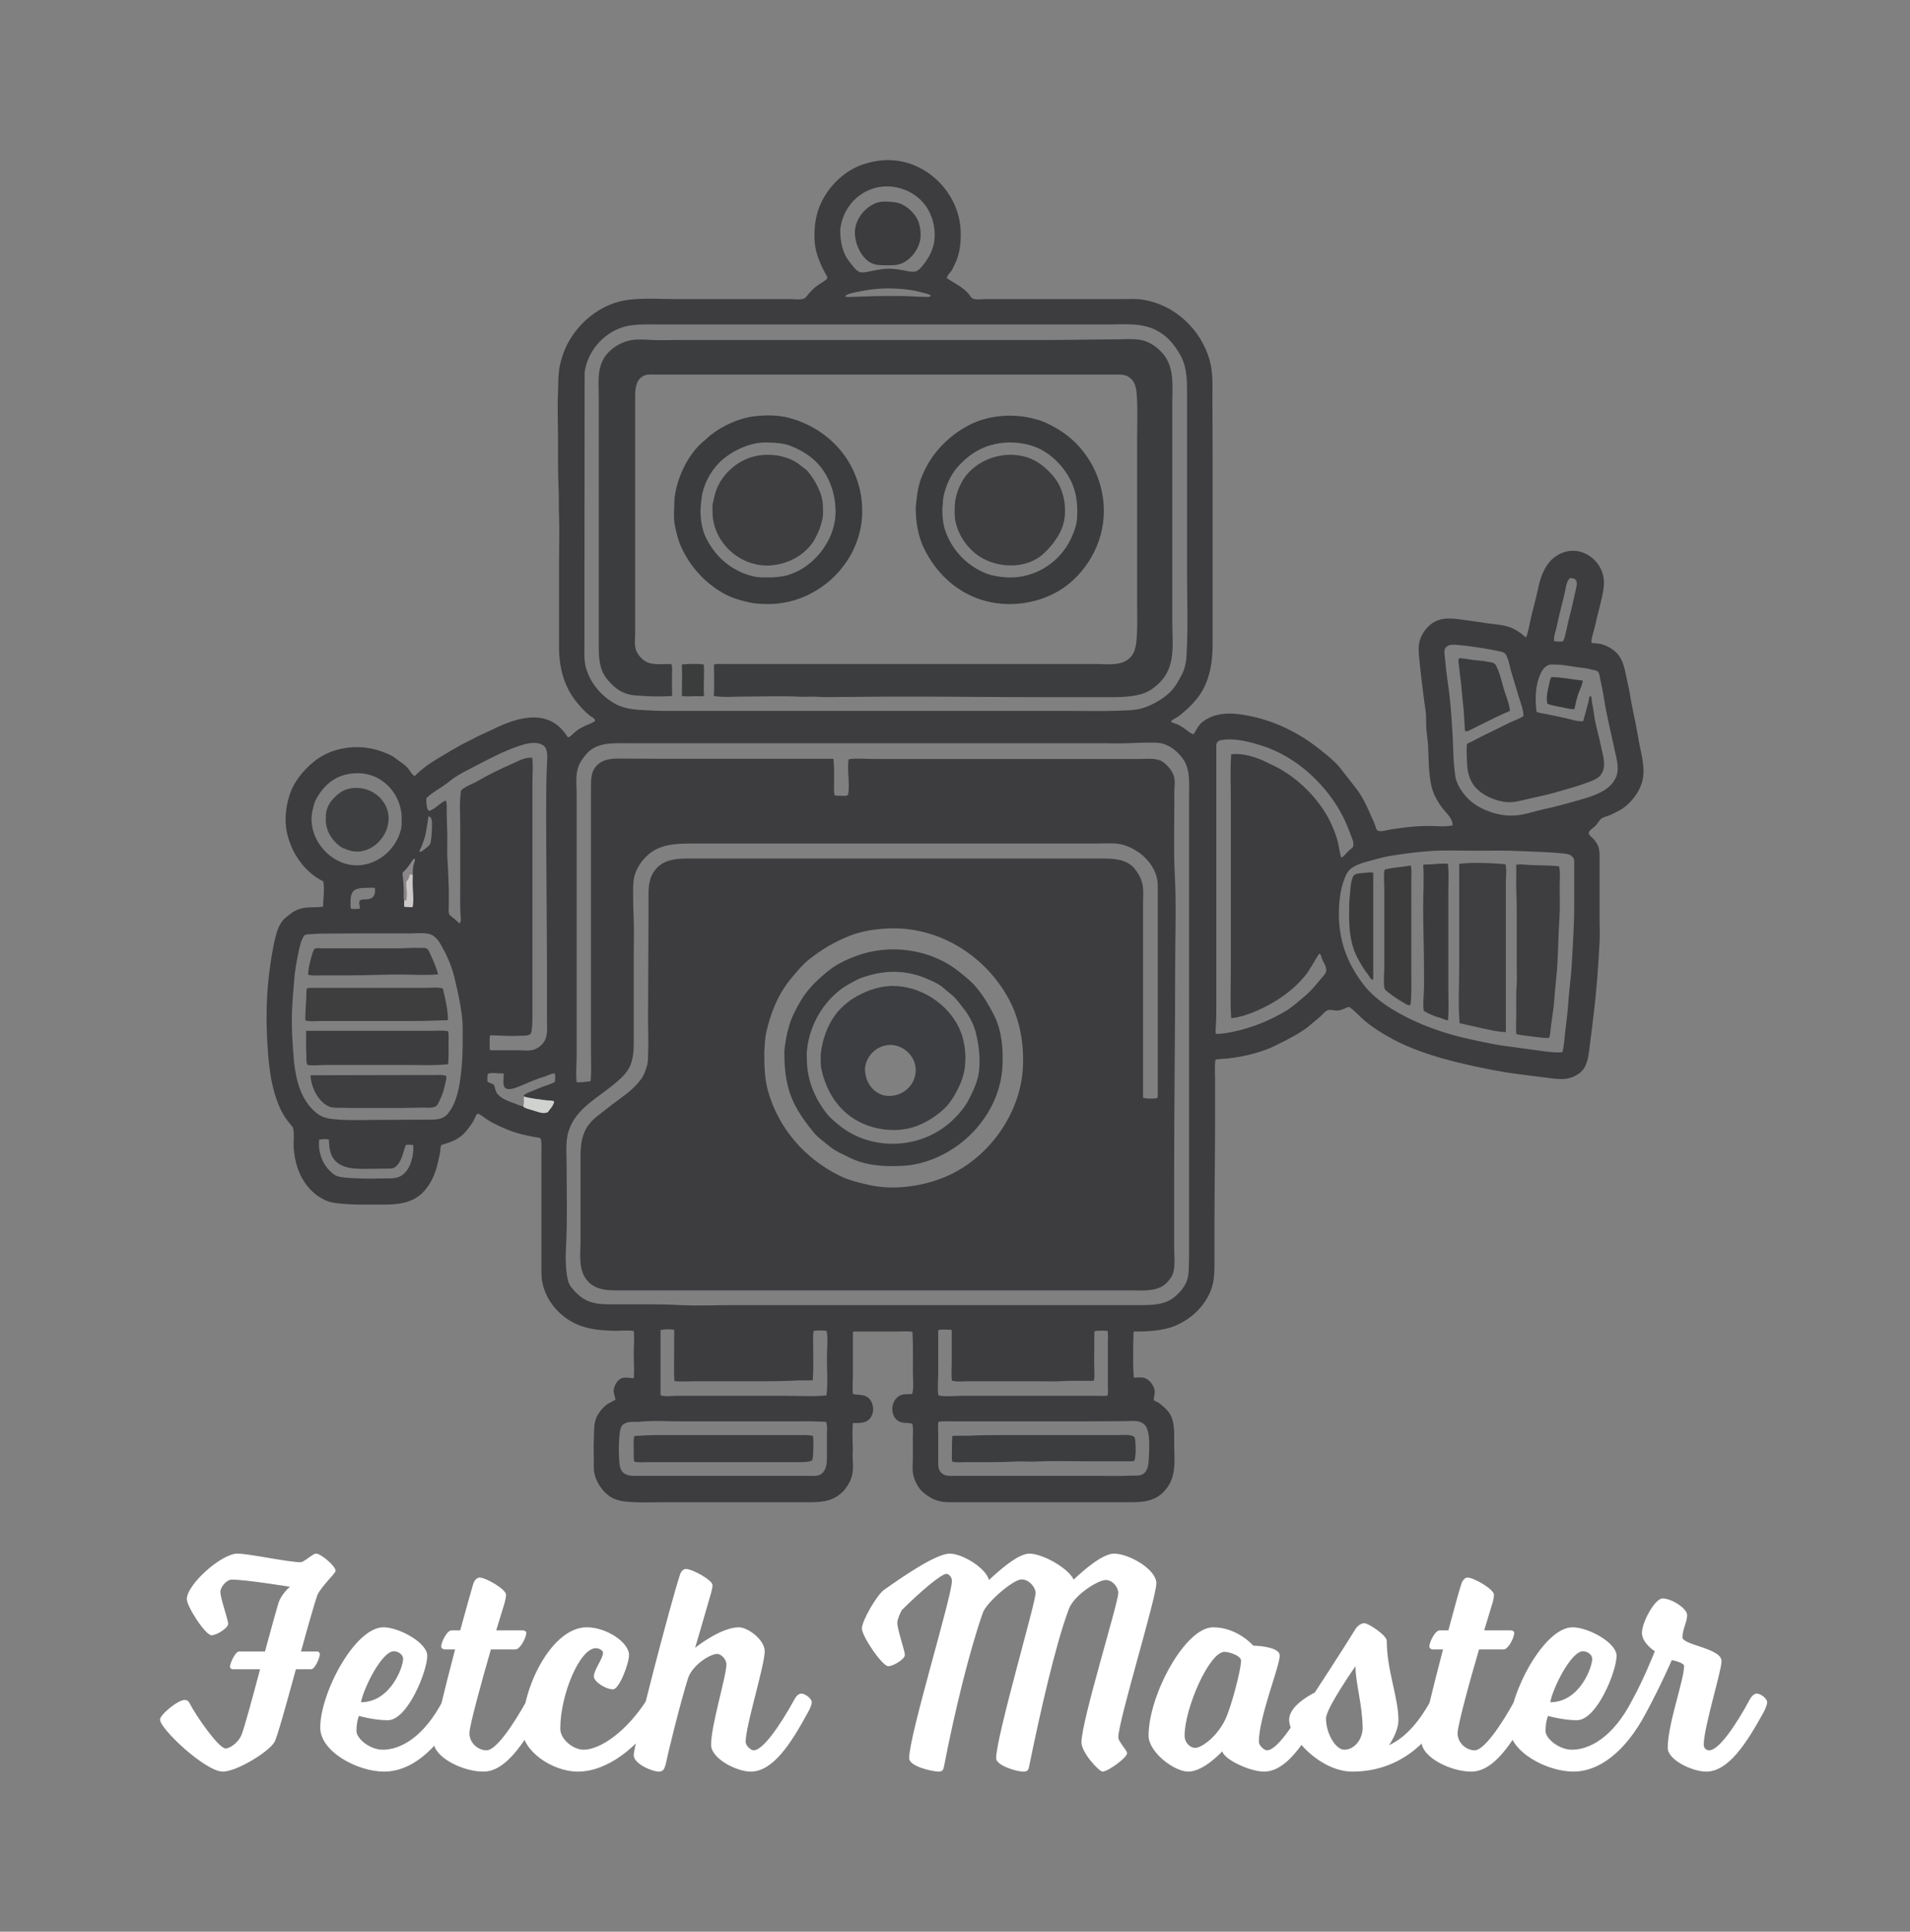 <svg xmlns="http://www.w3.org/2000/svg" version="1.1" xmlns:xlink="http://www.w3.org/1999/xlink" xmlns:svgjs="http://svgjs.dev/svgjs" viewBox="0 0 9.334 9.437"><rect x="0" y="0" width="9.334" height="9.437" fill="#808080" stroke="none"/><g transform="matrix(1,0,0,1,0.782,7.59)"><g><path d=" M 0.131 0.222 C 0.131 0.259 0.222 0.399 0.252 0.399 C 0.276 0.399 0.333 0.364 0.333 0.343 C 0.333 0.322 0.295 0.22 0.295 0.186 C 0.295 0.165 0.324 0.127 0.351 0.127 C 0.421 0.127 0.635 0.162 0.635 0.162 C 0.635 0.162 0.594 0.195 0.579 0.241 C 0.567 0.28 0.541 0.375 0.513 0.478 L 0.387 0.478 C 0.367 0.478 0.342 0.537 0.342 0.552 C 0.342 0.561 0.35 0.565 0.357 0.565 L 0.489 0.565 C 0.45 0.712 0.41 0.858 0.398 0.886 C 0.38 0.928 0.338 0.952 0.321 0.952 C 0.287 0.952 0.178 0.796 0.144 0.73 C 0.14 0.721 0.132 0.715 0.12 0.715 C 0.087 0.715 0 0.787 0 0.811 C 0 0.856 0.222 1.065 0.307 1.065 C 0.372 1.065 0.528 0.972 0.559 0.921 C 0.572 0.9 0.618 0.733 0.664 0.565 L 0.738 0.565 C 0.758 0.565 0.781 0.507 0.781 0.492 C 0.781 0.483 0.774 0.478 0.768 0.478 L 0.689 0.478 C 0.723 0.354 0.755 0.243 0.767 0.208 C 0.78 0.168 0.858 0.097 0.858 0.084 C 0.858 0.061 0.787 -2.220446049250313e-16 0.762 -2.220446049250313e-16 C 0.746 -2.220446049250313e-16 0.704 0.042 0.687 0.042 C 0.626 0.042 0.435 -2.220446049250313e-16 0.378 -2.220446049250313e-16 C 0.3 -2.220446049250313e-16 0.131 0.151 0.131 0.222 M 0.982 0.726 C 0.996 0.655 1.084 0.477 1.143 0.477 C 1.164 0.477 1.188 0.493 1.188 0.514 C 1.188 0.555 1.126 0.726 0.982 0.726 M 0.783 0.85 C 0.783 0.967 0.964 1.065 1.096 1.065 C 1.218 1.065 1.348 0.972 1.45 0.778 C 1.45 0.778 1.468 0.744 1.468 0.726 C 1.468 0.708 1.437 0.684 1.417 0.684 C 1.398 0.684 1.386 0.711 1.386 0.711 C 1.288 0.903 1.17 0.958 1.089 0.958 C 1.024 0.958 0.96 0.903 0.96 0.867 C 0.96 0.819 0.972 0.793 0.972 0.793 C 0.972 0.793 1.045 0.814 1.113 0.814 C 1.21 0.814 1.306 0.574 1.306 0.499 C 1.306 0.435 1.168 0.36 1.092 0.36 C 0.952 0.36 0.783 0.681 0.783 0.85 M 1.685 0.237 C 1.688 0.226 1.691 0.21 1.691 0.201 C 1.691 0.174 1.592 0.117 1.562 0.117 C 1.55 0.117 1.536 0.129 1.53 0.15 C 1.52 0.183 1.496 0.27 1.467 0.375 L 1.425 0.375 C 1.401 0.375 1.374 0.435 1.374 0.453 C 1.374 0.462 1.383 0.468 1.391 0.468 L 1.442 0.468 C 1.391 0.663 1.337 0.879 1.337 0.919 C 1.337 0.994 1.478 1.065 1.58 1.065 C 1.689 1.065 1.778 0.928 1.86 0.778 C 1.86 0.778 1.88 0.744 1.88 0.726 C 1.88 0.708 1.848 0.684 1.829 0.684 C 1.809 0.684 1.796 0.711 1.796 0.711 C 1.722 0.846 1.64 0.961 1.596 0.961 C 1.554 0.961 1.512 0.925 1.512 0.877 C 1.512 0.843 1.568 0.637 1.617 0.468 L 1.737 0.468 C 1.761 0.468 1.79 0.408 1.79 0.388 C 1.79 0.379 1.781 0.375 1.772 0.375 L 1.643 0.375 M 2.042 1.065 C 2.183 1.065 2.336 0.951 2.445 0.778 C 2.445 0.778 2.466 0.744 2.466 0.726 C 2.466 0.708 2.435 0.684 2.414 0.684 C 2.396 0.684 2.381 0.711 2.381 0.711 C 2.28 0.871 2.15 0.958 2.07 0.958 C 2.021 0.958 1.956 0.909 1.956 0.855 C 1.956 0.69 2.051 0.462 2.13 0.462 C 2.147 0.462 2.165 0.474 2.165 0.484 C 2.165 0.513 2.12 0.568 2.12 0.6 C 2.12 0.625 2.177 0.663 2.214 0.663 C 2.244 0.663 2.292 0.537 2.292 0.495 C 2.292 0.435 2.184 0.36 2.085 0.36 C 1.917 0.36 1.77 0.648 1.77 0.858 C 1.77 0.964 1.917 1.065 2.042 1.065 M 2.693 0.934 C 2.693 1.002 2.819 1.065 2.886 1.065 C 2.996 1.065 3.083 0.928 3.165 0.778 C 3.165 0.778 3.185 0.744 3.185 0.726 C 3.185 0.708 3.153 0.684 3.134 0.684 C 3.114 0.684 3.101 0.711 3.101 0.711 C 3.027 0.846 2.945 0.961 2.901 0.961 C 2.888 0.961 2.862 0.939 2.862 0.919 C 2.862 0.84 2.955 0.547 2.955 0.477 C 2.955 0.421 2.873 0.36 2.829 0.36 C 2.739 0.36 2.615 0.46 2.615 0.46 C 2.615 0.46 2.657 0.318 2.693 0.192 C 2.696 0.18 2.7 0.165 2.7 0.154 C 2.7 0.129 2.6 0.075 2.571 0.075 C 2.559 0.075 2.546 0.084 2.54 0.106 C 2.496 0.24 2.315 0.931 2.315 0.985 C 2.315 1.026 2.403 1.065 2.439 1.065 C 2.46 1.065 2.465 1.05 2.471 1.03 C 2.48 0.984 2.54 0.738 2.58 0.61 C 2.6 0.546 2.687 0.49 2.723 0.49 C 2.742 0.49 2.768 0.516 2.768 0.541 C 2.768 0.598 2.693 0.838 2.693 0.934 M 3.603 0.337 C 3.603 0.324 3.619 0.282 3.627 0.274 C 3.709 0.192 3.817 0.099 3.843 0.099 C 3.855 0.099 3.87 0.115 3.87 0.133 C 3.87 0.21 3.661 0.886 3.661 0.999 C 3.661 1.041 3.778 1.065 3.805 1.065 C 3.826 1.065 3.829 1.053 3.832 1.036 C 3.882 0.777 3.955 0.477 4.021 0.289 C 4.039 0.238 4.17 0.126 4.21 0.126 C 4.248 0.126 4.279 0.166 4.279 0.192 C 4.279 0.241 4.086 0.895 4.086 1 C 4.086 1.033 4.18 1.065 4.221 1.065 C 4.242 1.065 4.245 1.053 4.248 1.036 C 4.302 0.772 4.374 0.454 4.44 0.274 C 4.465 0.202 4.585 0.129 4.621 0.129 C 4.657 0.129 4.683 0.166 4.683 0.192 C 4.683 0.241 4.503 0.817 4.503 0.922 C 4.503 0.973 4.59 1.065 4.606 1.065 C 4.632 1.065 4.726 0.997 4.726 0.975 C 4.726 0.961 4.683 0.918 4.683 0.898 C 4.683 0.817 4.869 0.216 4.869 0.145 C 4.869 0.076 4.734 -2.220446049250313e-16 4.662 -2.220446049250313e-16 C 4.606 -2.220446049250313e-16 4.512 0.082 4.465 0.127 C 4.44 0.072 4.314 -2.220446049250313e-16 4.248 -2.220446049250313e-16 C 4.192 -2.220446049250313e-16 4.096 0.087 4.051 0.129 C 4.036 0.07 3.921 -2.220446049250313e-16 3.859 -2.220446049250313e-16 C 3.793 -2.220446049250313e-16 3.63 0.112 3.537 0.178 C 3.504 0.202 3.43 0.327 3.43 0.366 C 3.43 0.403 3.529 0.55 3.559 0.55 C 3.583 0.55 3.64 0.516 3.64 0.495 C 3.64 0.474 3.603 0.372 3.603 0.337 M 5.283 0.523 C 5.283 0.565 5.236 0.747 5.206 0.81 C 5.164 0.897 5.089 0.949 5.059 0.949 C 5.034 0.949 5.007 0.924 5.007 0.889 C 5.007 0.757 5.127 0.48 5.202 0.48 C 5.226 0.48 5.283 0.499 5.283 0.523 M 5.61 0.711 C 5.536 0.846 5.455 0.961 5.41 0.961 C 5.397 0.961 5.37 0.939 5.37 0.919 C 5.37 0.799 5.472 0.55 5.472 0.498 C 5.472 0.46 5.382 0.45 5.343 0.45 C 5.343 0.45 5.266 0.36 5.146 0.36 C 5.01 0.36 4.831 0.691 4.831 0.889 C 4.831 0.97 4.956 1.065 5.025 1.065 C 5.101 1.065 5.191 0.966 5.191 0.966 C 5.203 1.008 5.328 1.065 5.395 1.065 C 5.503 1.065 5.592 0.928 5.674 0.778 C 5.674 0.778 5.694 0.744 5.694 0.726 C 5.694 0.708 5.662 0.684 5.643 0.684 C 5.623 0.684 5.61 0.711 5.61 0.711 M 5.842 0.55 C 5.842 0.631 5.877 0.744 5.877 0.852 C 5.877 0.906 5.838 0.958 5.787 0.958 C 5.746 0.958 5.698 0.88 5.698 0.805 C 5.698 0.756 5.842 0.55 5.842 0.55 M 6.006 0.936 C 6.006 0.936 6.052 0.871 6.052 0.814 C 6.052 0.702 5.995 0.571 5.995 0.426 C 5.995 0.399 5.905 0.34 5.886 0.34 C 5.865 0.34 5.847 0.358 5.838 0.375 C 5.787 0.459 5.643 0.679 5.643 0.679 C 5.643 0.679 5.518 0.738 5.518 0.811 C 5.518 0.904 5.676 1.065 5.826 1.065 C 6.051 1.065 6.196 0.928 6.279 0.778 C 6.279 0.778 6.298 0.744 6.298 0.726 C 6.298 0.708 6.267 0.684 6.247 0.684 C 6.228 0.684 6.214 0.711 6.214 0.711 C 6.141 0.846 6.07 0.906 6.006 0.936 M 6.513 0.237 C 6.516 0.226 6.519 0.21 6.519 0.201 C 6.519 0.174 6.42 0.117 6.39 0.117 C 6.378 0.117 6.365 0.129 6.359 0.15 C 6.348 0.183 6.324 0.27 6.296 0.375 L 6.254 0.375 C 6.23 0.375 6.203 0.435 6.203 0.453 C 6.203 0.462 6.212 0.468 6.219 0.468 L 6.27 0.468 C 6.219 0.663 6.165 0.879 6.165 0.919 C 6.165 0.994 6.306 1.065 6.408 1.065 C 6.518 1.065 6.606 0.928 6.689 0.778 C 6.689 0.778 6.708 0.744 6.708 0.726 C 6.708 0.708 6.677 0.684 6.657 0.684 C 6.638 0.684 6.624 0.711 6.624 0.711 C 6.551 0.846 6.468 0.961 6.425 0.961 C 6.383 0.961 6.341 0.925 6.341 0.877 C 6.341 0.843 6.396 0.637 6.446 0.468 L 6.566 0.468 C 6.59 0.468 6.618 0.408 6.618 0.388 C 6.618 0.379 6.609 0.375 6.6 0.375 L 6.471 0.375 M 6.794 0.726 C 6.807 0.655 6.896 0.477 6.954 0.477 C 6.975 0.477 6.999 0.493 6.999 0.514 C 6.999 0.555 6.938 0.726 6.794 0.726 M 6.594 0.85 C 6.594 0.967 6.776 1.065 6.908 1.065 C 7.029 1.065 7.16 0.972 7.262 0.778 C 7.262 0.778 7.28 0.744 7.28 0.726 C 7.28 0.708 7.248 0.684 7.229 0.684 C 7.209 0.684 7.197 0.711 7.197 0.711 C 7.1 0.903 6.981 0.958 6.9 0.958 C 6.836 0.958 6.771 0.903 6.771 0.867 C 6.771 0.819 6.783 0.793 6.783 0.793 C 6.783 0.793 6.857 0.814 6.924 0.814 C 7.022 0.814 7.118 0.574 7.118 0.499 C 7.118 0.435 6.98 0.36 6.903 0.36 C 6.764 0.36 6.594 0.681 6.594 0.85 M 7.571 0.961 C 7.557 0.961 7.544 0.951 7.544 0.934 C 7.544 0.849 7.631 0.574 7.631 0.525 C 7.631 0.462 7.44 0.447 7.44 0.409 C 7.44 0.37 7.463 0.333 7.463 0.301 C 7.463 0.267 7.386 0.219 7.343 0.219 C 7.305 0.219 7.242 0.336 7.242 0.387 C 7.242 0.438 7.305 0.477 7.305 0.477 C 7.305 0.477 7.25 0.616 7.197 0.711 C 7.197 0.711 7.176 0.747 7.176 0.765 C 7.176 0.781 7.208 0.805 7.229 0.805 C 7.247 0.805 7.262 0.778 7.262 0.778 C 7.335 0.643 7.388 0.52 7.388 0.52 C 7.388 0.52 7.448 0.532 7.448 0.549 C 7.448 0.618 7.368 0.832 7.368 0.949 C 7.368 1.008 7.488 1.065 7.556 1.065 C 7.664 1.065 7.752 0.928 7.835 0.778 C 7.835 0.778 7.854 0.744 7.854 0.726 C 7.854 0.708 7.823 0.684 7.803 0.684 C 7.784 0.684 7.77 0.711 7.77 0.711 C 7.697 0.846 7.616 0.961 7.571 0.961" fill="#ffffff" fill-rule="nonzero"></path></g><g></g><g clip-path="url(#SvgjsClipPath1003)"><g clip-path="url(#SvgjsClipPath100177501177-63c8-428c-a82e-faab7ec12247)"><path d=" M 0.797 -3.161 C 0.797 -3.201 0.805 -3.244 0.798 -3.284 C 0.705 -3.33 0.641 -3.424 0.62 -3.524 C 0.608 -3.58 0.614 -3.642 0.63 -3.696 C 0.65 -3.767 0.697 -3.824 0.752 -3.869 C 0.779 -3.891 0.813 -3.91 0.846 -3.921 C 0.927 -3.948 1.014 -3.946 1.093 -3.915 C 1.112 -3.908 1.134 -3.899 1.15 -3.886 C 1.17 -3.87 1.196 -3.856 1.213 -3.835 C 1.222 -3.824 1.231 -3.804 1.245 -3.799 C 1.282 -3.837 1.33 -3.869 1.377 -3.896 C 1.409 -3.915 1.44 -3.934 1.473 -3.952 C 1.502 -3.967 1.531 -3.981 1.56 -3.996 C 1.578 -4.005 1.596 -4.012 1.614 -4.021 C 1.712 -4.07 1.847 -4.124 1.944 -4.045 C 1.964 -4.029 1.98 -4.008 1.994 -3.987 C 2.006 -3.992 2.015 -4.002 2.025 -4.011 C 2.039 -4.024 2.055 -4.033 2.073 -4.042 C 2.087 -4.049 2.102 -4.053 2.115 -4.061 C 2.118 -4.062 2.127 -4.066 2.126 -4.071 C 2.124 -4.082 2.106 -4.088 2.099 -4.095 C 2.075 -4.114 2.054 -4.138 2.035 -4.161 C 1.974 -4.236 1.95 -4.331 1.95 -4.426 C 1.95 -4.568 1.95 -4.71 1.95 -4.852 C 1.95 -4.922 1.953 -4.994 1.95 -5.065 C 1.948 -5.109 1.95 -5.154 1.948 -5.198 C 1.944 -5.281 1.945 -5.365 1.945 -5.449 C 1.945 -5.524 1.941 -5.6 1.945 -5.675 C 1.947 -5.717 1.945 -5.762 1.954 -5.804 C 1.964 -5.849 1.98 -5.894 2.005 -5.934 C 2.065 -6.033 2.17 -6.11 2.287 -6.125 C 2.363 -6.135 2.442 -6.129 2.519 -6.129 C 2.656 -6.129 2.794 -6.129 2.932 -6.129 C 2.981 -6.129 3.029 -6.129 3.078 -6.129 C 3.099 -6.129 3.127 -6.124 3.146 -6.131 C 3.153 -6.133 3.158 -6.141 3.163 -6.146 C 3.171 -6.157 3.181 -6.166 3.19 -6.176 C 3.204 -6.19 3.221 -6.201 3.237 -6.211 C 3.244 -6.216 3.256 -6.222 3.26 -6.23 C 3.263 -6.234 3.259 -6.241 3.257 -6.245 C 3.25 -6.255 3.245 -6.266 3.239 -6.278 C 3.218 -6.32 3.201 -6.368 3.199 -6.415 C 3.196 -6.471 3.202 -6.527 3.222 -6.579 C 3.26 -6.676 3.348 -6.763 3.449 -6.791 C 3.491 -6.804 3.536 -6.81 3.58 -6.807 C 3.754 -6.796 3.9 -6.646 3.912 -6.474 C 3.916 -6.415 3.91 -6.35 3.883 -6.297 C 3.877 -6.285 3.872 -6.272 3.864 -6.262 C 3.856 -6.253 3.847 -6.243 3.845 -6.231 C 3.874 -6.212 3.903 -6.197 3.931 -6.175 C 3.94 -6.167 3.95 -6.157 3.957 -6.147 C 3.961 -6.141 3.966 -6.133 3.973 -6.131 C 3.992 -6.124 4.02 -6.129 4.041 -6.129 C 4.091 -6.129 4.141 -6.129 4.19 -6.129 C 4.313 -6.129 4.436 -6.129 4.559 -6.129 C 4.608 -6.129 4.656 -6.129 4.705 -6.129 C 4.737 -6.129 4.769 -6.131 4.801 -6.126 C 4.957 -6.103 5.086 -5.982 5.129 -5.832 C 5.147 -5.769 5.143 -5.701 5.143 -5.637 C 5.143 -5.547 5.144 -5.456 5.144 -5.366 C 5.144 -5.058 5.144 -4.75 5.144 -4.442 C 5.144 -4.347 5.127 -4.249 5.065 -4.174 C 5.042 -4.145 5.015 -4.121 4.986 -4.097 C 4.975 -4.088 4.963 -4.082 4.951 -4.075 C 4.949 -4.074 4.941 -4.069 4.942 -4.065 C 4.945 -4.058 4.964 -4.055 4.97 -4.052 C 4.986 -4.045 5.003 -4.034 5.017 -4.023 C 5.027 -4.015 5.039 -4.005 5.051 -4.003 C 5.064 -4.023 5.073 -4.045 5.092 -4.061 C 5.167 -4.122 5.27 -4.106 5.357 -4.085 C 5.477 -4.055 5.584 -3.998 5.68 -3.919 C 5.709 -3.896 5.74 -3.871 5.764 -3.842 C 5.789 -3.811 5.812 -3.78 5.837 -3.749 C 5.873 -3.706 5.899 -3.65 5.921 -3.598 C 5.928 -3.584 5.935 -3.568 5.94 -3.553 C 5.941 -3.546 5.944 -3.536 5.951 -3.532 C 5.959 -3.528 5.972 -3.529 5.981 -3.531 C 6.002 -3.536 6.022 -3.539 6.043 -3.542 C 6.096 -3.55 6.149 -3.555 6.202 -3.555 C 6.238 -3.555 6.281 -3.549 6.317 -3.558 C 6.317 -3.59 6.29 -3.614 6.271 -3.637 C 6.247 -3.667 6.225 -3.705 6.215 -3.742 C 6.199 -3.808 6.2 -3.878 6.197 -3.946 C 6.195 -3.976 6.19 -4.005 6.188 -4.035 C 6.187 -4.054 6.188 -4.073 6.187 -4.092 C 6.186 -4.116 6.181 -4.141 6.178 -4.165 C 6.171 -4.22 6.164 -4.275 6.158 -4.33 C 6.155 -4.363 6.15 -4.396 6.151 -4.429 C 6.153 -4.472 6.176 -4.512 6.209 -4.539 C 6.26 -4.581 6.323 -4.568 6.383 -4.56 C 6.415 -4.556 6.447 -4.551 6.479 -4.546 C 6.521 -4.54 6.574 -4.538 6.613 -4.519 C 6.627 -4.512 6.64 -4.504 6.652 -4.495 C 6.66 -4.488 6.667 -4.481 6.676 -4.476 C 6.686 -4.501 6.69 -4.529 6.696 -4.555 C 6.707 -4.605 6.721 -4.654 6.732 -4.703 C 6.742 -4.753 6.756 -4.803 6.789 -4.843 C 6.821 -4.882 6.874 -4.905 6.923 -4.898 C 6.994 -4.889 7.053 -4.824 7.056 -4.753 C 7.058 -4.718 7.049 -4.682 7.041 -4.648 C 7.03 -4.606 7.02 -4.563 7.01 -4.521 C 7.004 -4.498 6.995 -4.474 6.995 -4.449 C 7.01 -4.447 7.025 -4.447 7.04 -4.444 C 7.07 -4.437 7.104 -4.418 7.124 -4.394 C 7.157 -4.354 7.16 -4.303 7.172 -4.254 C 7.183 -4.21 7.188 -4.164 7.198 -4.119 C 7.207 -4.078 7.215 -4.038 7.222 -3.997 C 7.232 -3.925 7.262 -3.847 7.244 -3.774 C 7.229 -3.715 7.179 -3.654 7.125 -3.627 C 7.11 -3.62 7.095 -3.611 7.079 -3.605 C 7.068 -3.601 7.053 -3.598 7.044 -3.591 C 7.032 -3.581 7.025 -3.565 7.013 -3.554 C 7.005 -3.546 6.986 -3.535 6.983 -3.524 C 6.98 -3.514 6.988 -3.507 6.994 -3.502 C 7.007 -3.491 7.019 -3.476 7.026 -3.461 C 7.035 -3.442 7.035 -3.422 7.035 -3.402 C 7.035 -3.38 7.035 -3.358 7.035 -3.336 C 7.035 -3.258 7.035 -3.181 7.035 -3.104 C 7.035 -3.066 7.037 -3.027 7.035 -2.989 C 7.029 -2.874 7.021 -2.758 7.007 -2.643 C 7.001 -2.592 6.995 -2.541 6.988 -2.49 C 6.983 -2.45 6.981 -2.412 6.962 -2.376 C 6.944 -2.343 6.902 -2.323 6.866 -2.319 C 6.839 -2.317 6.811 -2.32 6.784 -2.324 C 6.734 -2.33 6.684 -2.337 6.634 -2.343 C 6.563 -2.352 6.493 -2.366 6.423 -2.381 C 6.285 -2.411 6.146 -2.448 6.021 -2.515 C 5.975 -2.54 5.93 -2.568 5.89 -2.601 C 5.863 -2.623 5.839 -2.652 5.811 -2.671 C 5.791 -2.666 5.775 -2.654 5.754 -2.653 C 5.738 -2.652 5.717 -2.661 5.702 -2.653 C 5.688 -2.645 5.678 -2.63 5.666 -2.62 C 5.648 -2.605 5.63 -2.59 5.612 -2.575 C 5.564 -2.537 5.507 -2.51 5.453 -2.483 C 5.391 -2.452 5.317 -2.433 5.249 -2.423 C 5.23 -2.42 5.21 -2.418 5.191 -2.417 C 5.18 -2.416 5.169 -2.416 5.158 -2.413 C 5.153 -2.382 5.156 -2.347 5.156 -2.316 C 5.156 -2.253 5.156 -2.191 5.156 -2.128 C 5.156 -1.949 5.153 -1.77 5.153 -1.591 C 5.153 -1.542 5.153 -1.493 5.153 -1.445 C 5.153 -1.404 5.154 -1.362 5.146 -1.322 C 5.124 -1.219 5.032 -1.132 4.932 -1.103 C 4.876 -1.087 4.818 -1.085 4.76 -1.085 C 4.756 -1.079 4.757 -1.071 4.757 -1.063 C 4.757 -1.05 4.756 -1.036 4.756 -1.022 C 4.756 -0.968 4.754 -0.914 4.759 -0.86 C 4.773 -0.86 4.79 -0.862 4.804 -0.86 C 4.833 -0.854 4.856 -0.825 4.861 -0.796 C 4.863 -0.781 4.856 -0.766 4.856 -0.75 C 4.865 -0.743 4.876 -0.741 4.884 -0.734 C 4.903 -0.719 4.924 -0.702 4.936 -0.681 C 4.96 -0.639 4.956 -0.589 4.956 -0.542 C 4.956 -0.488 4.963 -0.428 4.948 -0.376 C 4.937 -0.336 4.908 -0.297 4.872 -0.276 C 4.829 -0.251 4.779 -0.251 4.731 -0.251 C 4.687 -0.251 4.644 -0.251 4.6 -0.251 C 4.402 -0.251 4.204 -0.251 4.006 -0.251 C 3.968 -0.251 3.93 -0.251 3.892 -0.251 C 3.863 -0.251 3.833 -0.25 3.806 -0.257 C 3.778 -0.264 3.754 -0.279 3.732 -0.297 C 3.704 -0.319 3.684 -0.361 3.679 -0.396 C 3.676 -0.417 3.679 -0.441 3.679 -0.463 C 3.679 -0.499 3.679 -0.535 3.679 -0.571 C 3.679 -0.592 3.682 -0.615 3.676 -0.635 C 3.653 -0.641 3.624 -0.634 3.603 -0.651 C 3.566 -0.681 3.572 -0.749 3.615 -0.772 C 3.633 -0.781 3.656 -0.778 3.676 -0.78 C 3.685 -0.813 3.679 -0.854 3.679 -0.889 C 3.679 -0.953 3.681 -1.019 3.677 -1.084 C 3.651 -1.087 3.625 -1.085 3.599 -1.085 C 3.557 -1.085 3.515 -1.085 3.472 -1.085 C 3.453 -1.085 3.434 -1.085 3.415 -1.085 C 3.406 -1.085 3.395 -1.087 3.386 -1.083 C 3.386 -1.015 3.386 -0.947 3.386 -0.879 C 3.386 -0.846 3.383 -0.813 3.386 -0.78 C 3.411 -0.774 3.44 -0.779 3.46 -0.762 C 3.494 -0.735 3.494 -0.671 3.455 -0.648 C 3.434 -0.636 3.41 -0.638 3.386 -0.638 C 3.383 -0.603 3.384 -0.567 3.385 -0.533 C 3.387 -0.509 3.384 -0.486 3.385 -0.463 C 3.386 -0.442 3.388 -0.42 3.385 -0.399 C 3.381 -0.361 3.355 -0.316 3.325 -0.292 C 3.277 -0.252 3.224 -0.251 3.164 -0.251 C 3.129 -0.251 3.094 -0.251 3.059 -0.251 C 2.858 -0.251 2.656 -0.251 2.455 -0.251 C 2.411 -0.251 2.366 -0.249 2.322 -0.251 C 2.274 -0.253 2.227 -0.255 2.188 -0.287 C 2.157 -0.312 2.134 -0.349 2.124 -0.386 C 2.118 -0.411 2.12 -0.438 2.12 -0.463 C 2.12 -0.493 2.118 -0.524 2.12 -0.555 C 2.122 -0.596 2.117 -0.64 2.139 -0.678 C 2.151 -0.698 2.169 -0.719 2.189 -0.732 C 2.201 -0.739 2.214 -0.745 2.226 -0.752 C 2.224 -0.766 2.218 -0.779 2.217 -0.793 C 2.216 -0.819 2.237 -0.855 2.264 -0.859 C 2.282 -0.862 2.298 -0.857 2.315 -0.857 C 2.319 -0.895 2.315 -0.936 2.315 -0.974 C 2.315 -1.012 2.319 -1.051 2.315 -1.088 C 2.278 -1.093 2.241 -1.087 2.204 -1.089 C 2.151 -1.091 2.1 -1.096 2.05 -1.115 C 1.961 -1.149 1.888 -1.229 1.869 -1.322 C 1.863 -1.349 1.864 -1.376 1.864 -1.403 C 1.864 -1.442 1.864 -1.48 1.864 -1.518 C 1.864 -1.634 1.864 -1.751 1.864 -1.867 C 1.864 -1.9 1.864 -1.933 1.864 -1.966 C 1.864 -1.986 1.866 -2.009 1.86 -2.029 C 1.849 -2.033 1.837 -2.034 1.826 -2.036 C 1.806 -2.04 1.786 -2.044 1.766 -2.049 C 1.717 -2.061 1.67 -2.082 1.625 -2.105 C 1.605 -2.115 1.589 -2.128 1.571 -2.14 C 1.566 -2.143 1.557 -2.151 1.551 -2.148 C 1.545 -2.146 1.538 -2.126 1.535 -2.12 C 1.525 -2.1 1.51 -2.081 1.496 -2.064 C 1.464 -2.025 1.423 -2.01 1.376 -1.997 C 1.369 -1.987 1.37 -1.974 1.369 -1.963 C 1.366 -1.944 1.361 -1.925 1.357 -1.907 C 1.345 -1.851 1.316 -1.789 1.271 -1.752 C 1.209 -1.702 1.132 -1.705 1.057 -1.705 C 1.002 -1.705 0.946 -1.704 0.892 -1.709 C 0.869 -1.711 0.846 -1.713 0.824 -1.72 C 0.769 -1.739 0.724 -1.782 0.696 -1.831 C 0.669 -1.877 0.656 -1.935 0.653 -1.988 C 0.652 -2.019 0.658 -2.053 0.649 -2.083 C 0.643 -2.091 0.635 -2.099 0.629 -2.107 C 0.611 -2.129 0.595 -2.156 0.584 -2.182 C 0.537 -2.291 0.529 -2.408 0.523 -2.525 C 0.518 -2.629 0.521 -2.737 0.534 -2.84 C 0.542 -2.899 0.55 -2.957 0.565 -3.015 C 0.573 -3.048 0.587 -3.085 0.614 -3.107 C 0.635 -3.124 0.655 -3.141 0.681 -3.149 C 0.718 -3.162 0.758 -3.154 0.797 -3.161 M 0.705 -3.02 C 0.689 -2.997 0.683 -2.966 0.677 -2.94 C 0.667 -2.891 0.658 -2.843 0.655 -2.793 C 0.652 -2.753 0.648 -2.712 0.646 -2.671 C 0.641 -2.582 0.647 -2.491 0.655 -2.401 C 0.665 -2.31 0.69 -2.213 0.764 -2.153 C 0.798 -2.125 0.836 -2.123 0.878 -2.12 C 0.941 -2.116 1.006 -2.119 1.07 -2.119 C 1.147 -2.119 1.224 -2.12 1.302 -2.12 C 1.34 -2.12 1.381 -2.117 1.407 -2.15 C 1.451 -2.203 1.463 -2.281 1.471 -2.347 C 1.478 -2.403 1.479 -2.459 1.479 -2.516 C 1.479 -2.554 1.48 -2.592 1.475 -2.63 C 1.467 -2.694 1.453 -2.755 1.438 -2.818 C 1.427 -2.862 1.409 -2.908 1.387 -2.948 C 1.373 -2.973 1.363 -2.997 1.34 -3.015 C 1.312 -3.038 1.265 -3.03 1.232 -3.03 C 1.146 -3.03 1.06 -3.03 0.974 -3.03 C 0.912 -3.03 0.849 -3.029 0.787 -3.029 C 0.77 -3.029 0.753 -3.027 0.736 -3.026 C 0.726 -3.026 0.713 -3.026 0.705 -3.02 M 0.743 -3.62 C 0.721 -3.487 0.841 -3.353 0.976 -3.363 C 1.071 -3.37 1.154 -3.444 1.177 -3.536 C 1.182 -3.554 1.181 -3.574 1.181 -3.593 C 1.181 -3.69 1.114 -3.782 1.019 -3.806 C 0.977 -3.817 0.932 -3.814 0.891 -3.801 C 0.831 -3.781 0.788 -3.735 0.76 -3.68 C 0.751 -3.661 0.748 -3.64 0.743 -3.62 M 0.778 -2.023 C 0.771 -1.97 0.79 -1.91 0.827 -1.873 C 0.837 -1.863 0.847 -1.852 0.861 -1.846 C 0.889 -1.836 0.918 -1.836 0.948 -1.834 C 0.973 -1.833 0.999 -1.832 1.025 -1.832 C 1.051 -1.832 1.076 -1.833 1.101 -1.833 C 1.12 -1.833 1.142 -1.832 1.16 -1.838 C 1.208 -1.851 1.23 -1.908 1.236 -1.953 C 1.238 -1.968 1.239 -1.982 1.237 -1.996 C 1.225 -1.998 1.213 -1.998 1.201 -1.996 C 1.187 -1.96 1.182 -1.915 1.15 -1.889 C 1.14 -1.88 1.123 -1.881 1.111 -1.881 C 1.088 -1.881 1.064 -1.88 1.041 -1.88 C 0.972 -1.88 0.872 -1.87 0.838 -1.947 C 0.827 -1.972 0.827 -1.997 0.825 -2.023 C 0.809 -2.027 0.793 -2.024 0.778 -2.023 M 1.05 -3.252 C 1.041 -3.254 1.031 -3.253 1.022 -3.253 C 0.996 -3.251 0.953 -3.256 0.939 -3.228 C 0.932 -3.215 0.931 -3.198 0.931 -3.183 C 0.931 -3.173 0.93 -3.161 0.933 -3.151 C 0.947 -3.147 0.963 -3.15 0.977 -3.151 C 0.977 -3.162 0.97 -3.18 0.976 -3.19 C 0.982 -3.198 1.007 -3.196 1.016 -3.197 C 1.047 -3.201 1.053 -3.223 1.05 -3.252 M 1.193 -3.189 C 1.193 -3.18 1.193 -3.17 1.193 -3.161 C 1.206 -3.158 1.221 -3.158 1.234 -3.158 C 1.241 -3.189 1.236 -3.222 1.235 -3.253 C 1.234 -3.274 1.235 -3.296 1.235 -3.317 C 1.235 -3.334 1.235 -3.352 1.24 -3.369 C 1.242 -3.375 1.248 -3.389 1.244 -3.395 C 1.243 -3.396 1.237 -3.391 1.237 -3.391 C 1.232 -3.385 1.229 -3.378 1.224 -3.372 C 1.213 -3.355 1.201 -3.341 1.186 -3.327 C 1.184 -3.317 1.187 -3.307 1.188 -3.298 C 1.189 -3.282 1.19 -3.266 1.191 -3.25 C 1.192 -3.23 1.189 -3.208 1.193 -3.189 M 1.312 -3.602 C 1.309 -3.579 1.305 -3.556 1.301 -3.533 C 1.298 -3.517 1.295 -3.5 1.289 -3.485 C 1.284 -3.471 1.28 -3.457 1.273 -3.444 C 1.272 -3.442 1.266 -3.432 1.268 -3.43 C 1.271 -3.427 1.281 -3.432 1.283 -3.434 C 1.295 -3.443 1.312 -3.453 1.32 -3.467 C 1.324 -3.475 1.324 -3.484 1.325 -3.493 C 1.328 -3.512 1.329 -3.532 1.329 -3.552 C 1.329 -3.569 1.332 -3.599 1.312 -3.602 M 1.302 -3.691 C 1.301 -3.683 1.301 -3.674 1.302 -3.666 C 1.303 -3.658 1.304 -3.634 1.313 -3.63 C 1.32 -3.627 1.332 -3.636 1.338 -3.639 C 1.357 -3.652 1.375 -3.671 1.397 -3.679 C 1.403 -3.663 1.401 -3.644 1.401 -3.628 C 1.401 -3.6 1.402 -3.571 1.403 -3.542 C 1.406 -3.491 1.401 -3.439 1.405 -3.388 C 1.408 -3.342 1.409 -3.296 1.411 -3.25 C 1.412 -3.221 1.411 -3.193 1.411 -3.164 C 1.411 -3.15 1.409 -3.136 1.413 -3.123 C 1.425 -3.11 1.44 -3.101 1.452 -3.089 C 1.454 -3.087 1.462 -3.078 1.465 -3.08 C 1.474 -3.091 1.469 -3.116 1.468 -3.129 C 1.466 -3.169 1.467 -3.21 1.467 -3.25 C 1.467 -3.352 1.467 -3.453 1.467 -3.555 C 1.467 -3.612 1.462 -3.672 1.471 -3.728 C 1.491 -3.749 1.524 -3.758 1.548 -3.772 C 1.605 -3.805 1.664 -3.834 1.724 -3.86 C 1.753 -3.873 1.786 -3.892 1.819 -3.888 C 1.824 -3.851 1.82 -3.811 1.82 -3.774 C 1.82 -3.701 1.82 -3.628 1.82 -3.555 C 1.82 -3.33 1.82 -3.106 1.82 -2.881 C 1.82 -2.799 1.82 -2.716 1.82 -2.633 C 1.82 -2.61 1.82 -2.586 1.817 -2.563 C 1.816 -2.557 1.816 -2.546 1.811 -2.54 C 1.799 -2.527 1.773 -2.531 1.757 -2.53 C 1.709 -2.527 1.661 -2.532 1.613 -2.532 C 1.61 -2.52 1.611 -2.506 1.611 -2.493 C 1.611 -2.482 1.61 -2.47 1.613 -2.459 C 1.661 -2.459 1.708 -2.459 1.756 -2.459 C 1.775 -2.459 1.795 -2.456 1.813 -2.459 C 1.841 -2.463 1.865 -2.481 1.879 -2.504 C 1.896 -2.534 1.891 -2.575 1.891 -2.608 C 1.891 -2.678 1.891 -2.748 1.891 -2.818 C 1.891 -3.084 1.887 -3.349 1.887 -3.615 C 1.887 -3.696 1.887 -3.776 1.891 -3.857 C 1.892 -3.884 1.898 -3.928 1.875 -3.947 C 1.858 -3.96 1.833 -3.962 1.813 -3.96 C 1.775 -3.955 1.743 -3.942 1.707 -3.928 C 1.659 -3.909 1.611 -3.884 1.565 -3.86 C 1.513 -3.832 1.456 -3.808 1.411 -3.77 C 1.376 -3.742 1.334 -3.722 1.302 -3.691 M 1.775 -2.185 C 1.782 -2.175 1.806 -2.171 1.818 -2.167 C 1.84 -2.161 1.868 -2.147 1.891 -2.155 C 1.898 -2.157 1.9 -2.165 1.905 -2.17 C 1.914 -2.181 1.924 -2.194 1.926 -2.209 C 1.914 -2.215 1.897 -2.213 1.883 -2.215 C 1.849 -2.22 1.812 -2.223 1.778 -2.233 C 1.772 -2.242 1.803 -2.254 1.809 -2.256 C 1.829 -2.264 1.85 -2.273 1.87 -2.281 C 1.89 -2.288 1.912 -2.294 1.929 -2.304 C 1.932 -2.317 1.932 -2.333 1.929 -2.346 C 1.912 -2.346 1.894 -2.335 1.878 -2.33 C 1.835 -2.318 1.794 -2.298 1.752 -2.281 C 1.736 -2.275 1.7 -2.26 1.685 -2.277 C 1.673 -2.292 1.68 -2.326 1.68 -2.345 C 1.673 -2.347 1.665 -2.346 1.657 -2.346 C 1.641 -2.347 1.619 -2.351 1.603 -2.344 C 1.598 -2.333 1.6 -2.318 1.6 -2.306 C 1.61 -2.299 1.622 -2.297 1.632 -2.29 C 1.638 -2.276 1.638 -2.259 1.649 -2.246 C 1.67 -2.22 1.709 -2.208 1.739 -2.197 C 1.751 -2.192 1.762 -2.187 1.775 -2.185 M 4.874 -2.226 C 4.877 -2.236 4.876 -2.248 4.876 -2.258 C 4.876 -2.278 4.876 -2.299 4.876 -2.319 C 4.876 -2.384 4.876 -2.45 4.876 -2.516 C 4.876 -2.723 4.876 -2.931 4.876 -3.139 C 4.876 -3.17 4.876 -3.202 4.876 -3.234 C 4.876 -3.255 4.877 -3.278 4.872 -3.299 C 4.86 -3.355 4.816 -3.408 4.767 -3.436 C 4.746 -3.449 4.722 -3.459 4.698 -3.465 C 4.659 -3.473 4.617 -3.469 4.578 -3.469 C 4.506 -3.469 4.434 -3.469 4.362 -3.469 C 4.054 -3.469 3.745 -3.469 3.437 -3.469 C 3.195 -3.469 2.952 -3.469 2.709 -3.469 C 2.671 -3.469 2.633 -3.469 2.595 -3.469 C 2.524 -3.469 2.449 -3.466 2.391 -3.419 C 2.356 -3.39 2.326 -3.348 2.317 -3.303 C 2.311 -3.276 2.312 -3.248 2.312 -3.221 C 2.312 -3.179 2.313 -3.136 2.315 -3.094 C 2.317 -3.04 2.315 -2.986 2.315 -2.932 C 2.315 -2.834 2.315 -2.735 2.315 -2.636 C 2.315 -2.595 2.315 -2.554 2.315 -2.513 C 2.315 -2.47 2.315 -2.429 2.3 -2.389 C 2.285 -2.349 2.248 -2.317 2.216 -2.291 C 2.155 -2.241 2.083 -2.2 2.034 -2.136 C 2.015 -2.11 1.999 -2.078 1.992 -2.047 C 1.982 -1.999 1.987 -1.948 1.987 -1.899 C 1.987 -1.771 1.991 -1.642 1.985 -1.515 C 1.982 -1.467 1.981 -1.419 1.987 -1.372 C 1.99 -1.349 1.994 -1.32 2.01 -1.301 C 2.033 -1.273 2.059 -1.247 2.094 -1.233 C 2.138 -1.216 2.18 -1.218 2.226 -1.218 C 2.28 -1.218 2.334 -1.218 2.388 -1.218 C 2.44 -1.218 2.493 -1.217 2.544 -1.214 C 2.628 -1.21 2.714 -1.214 2.798 -1.214 C 2.97 -1.214 3.142 -1.214 3.313 -1.214 C 3.709 -1.214 4.106 -1.214 4.502 -1.214 C 4.595 -1.214 4.688 -1.214 4.781 -1.214 C 4.841 -1.214 4.908 -1.213 4.957 -1.253 C 4.985 -1.276 5.011 -1.307 5.021 -1.342 C 5.028 -1.366 5.027 -1.391 5.028 -1.416 C 5.029 -1.441 5.029 -1.465 5.029 -1.489 C 5.029 -1.608 5.029 -1.727 5.029 -1.845 C 5.029 -2.343 5.029 -2.841 5.029 -3.339 C 5.029 -3.461 5.029 -3.582 5.029 -3.704 C 5.029 -3.769 5.036 -3.839 4.992 -3.892 C 4.967 -3.922 4.938 -3.946 4.9 -3.957 C 4.878 -3.963 4.855 -3.962 4.832 -3.962 C 4.796 -3.962 4.76 -3.96 4.724 -3.959 C 4.688 -3.957 4.652 -3.959 4.616 -3.959 C 4.545 -3.959 4.474 -3.959 4.403 -3.959 C 3.843 -3.959 3.283 -3.959 2.722 -3.959 C 2.576 -3.959 2.43 -3.959 2.284 -3.959 C 2.21 -3.959 2.131 -3.965 2.08 -3.902 C 2.062 -3.881 2.048 -3.859 2.041 -3.833 C 2.03 -3.794 2.036 -3.748 2.036 -3.707 C 2.036 -3.628 2.036 -3.549 2.036 -3.469 C 2.036 -3.209 2.036 -2.948 2.036 -2.687 C 2.036 -2.603 2.036 -2.518 2.036 -2.433 C 2.036 -2.391 2.031 -2.345 2.036 -2.303 C 2.058 -2.301 2.082 -2.305 2.104 -2.308 C 2.109 -2.355 2.106 -2.404 2.106 -2.452 C 2.106 -2.535 2.106 -2.617 2.106 -2.7 C 2.106 -2.952 2.106 -3.204 2.106 -3.456 C 2.106 -3.548 2.106 -3.639 2.106 -3.73 C 2.106 -3.776 2.103 -3.826 2.143 -3.858 C 2.178 -3.886 2.219 -3.884 2.261 -3.884 C 2.327 -3.884 2.393 -3.883 2.458 -3.883 C 2.736 -3.883 3.014 -3.883 3.291 -3.883 C 3.295 -3.844 3.294 -3.806 3.294 -3.768 C 3.294 -3.747 3.292 -3.724 3.297 -3.704 C 3.312 -3.702 3.327 -3.702 3.342 -3.702 C 3.35 -3.702 3.358 -3.701 3.363 -3.709 C 3.372 -3.765 3.357 -3.825 3.365 -3.881 C 3.406 -3.887 3.45 -3.882 3.491 -3.882 C 3.575 -3.882 3.659 -3.882 3.742 -3.882 C 3.999 -3.882 4.255 -3.882 4.511 -3.882 C 4.604 -3.882 4.696 -3.882 4.788 -3.882 C 4.825 -3.882 4.874 -3.89 4.906 -3.864 C 4.929 -3.845 4.948 -3.823 4.956 -3.793 C 4.961 -3.773 4.958 -3.75 4.957 -3.73 C 4.956 -3.713 4.957 -3.696 4.957 -3.679 C 4.957 -3.559 4.953 -3.439 4.959 -3.32 C 4.967 -3.171 4.961 -3.021 4.961 -2.872 C 4.961 -2.535 4.956 -2.198 4.956 -1.861 C 4.956 -1.74 4.956 -1.62 4.956 -1.499 C 4.956 -1.459 4.962 -1.414 4.952 -1.375 C 4.948 -1.358 4.938 -1.344 4.927 -1.331 C 4.883 -1.277 4.806 -1.286 4.743 -1.286 C 4.597 -1.286 4.451 -1.286 4.305 -1.286 C 3.754 -1.286 3.203 -1.286 2.652 -1.286 C 2.523 -1.286 2.394 -1.286 2.264 -1.286 C 2.201 -1.286 2.131 -1.281 2.086 -1.336 C 2.043 -1.389 2.055 -1.464 2.055 -1.527 C 2.055 -1.649 2.055 -1.771 2.055 -1.893 C 2.055 -1.965 2.05 -2.041 2.099 -2.1 C 2.124 -2.132 2.158 -2.152 2.189 -2.178 C 2.244 -2.222 2.305 -2.257 2.348 -2.314 C 2.364 -2.334 2.373 -2.36 2.38 -2.384 C 2.386 -2.404 2.384 -2.426 2.385 -2.446 C 2.388 -2.501 2.385 -2.556 2.385 -2.611 C 2.385 -2.764 2.387 -2.916 2.387 -3.069 C 2.387 -3.111 2.387 -3.153 2.387 -3.196 C 2.387 -3.251 2.386 -3.299 2.422 -3.343 C 2.464 -3.394 2.531 -3.396 2.592 -3.396 C 2.694 -3.396 2.795 -3.396 2.897 -3.396 C 3.348 -3.396 3.799 -3.396 4.251 -3.396 C 4.365 -3.396 4.48 -3.396 4.594 -3.396 C 4.652 -3.396 4.722 -3.396 4.763 -3.346 C 4.78 -3.325 4.793 -3.302 4.8 -3.275 C 4.808 -3.244 4.804 -3.209 4.804 -3.177 C 4.804 -3.125 4.804 -3.073 4.804 -3.021 C 4.804 -2.756 4.804 -2.492 4.804 -2.227 C 4.824 -2.222 4.854 -2.221 4.874 -2.226 M 2.075 -5.772 C 2.075 -5.389 2.074 -5.006 2.074 -4.623 C 2.074 -4.563 2.074 -4.504 2.074 -4.445 C 2.074 -4.405 2.071 -4.364 2.082 -4.326 C 2.103 -4.254 2.152 -4.195 2.215 -4.157 C 2.258 -4.13 2.307 -4.124 2.357 -4.121 C 2.39 -4.12 2.422 -4.117 2.455 -4.117 C 2.591 -4.117 2.726 -4.117 2.862 -4.117 C 3.395 -4.117 3.928 -4.117 4.46 -4.117 C 4.536 -4.117 4.611 -4.115 4.686 -4.118 C 4.727 -4.12 4.771 -4.119 4.81 -4.133 C 4.852 -4.148 4.888 -4.168 4.922 -4.196 C 4.955 -4.222 4.975 -4.259 4.994 -4.295 C 5.01 -4.325 5.016 -4.364 5.017 -4.397 C 5.024 -4.529 5.019 -4.662 5.019 -4.794 C 5.019 -5.043 5.019 -5.292 5.019 -5.541 C 5.019 -5.588 5.019 -5.634 5.019 -5.681 C 5.019 -5.735 5.017 -5.794 4.992 -5.844 C 4.975 -5.878 4.955 -5.906 4.929 -5.933 C 4.913 -5.949 4.893 -5.963 4.874 -5.974 C 4.8 -6.014 4.717 -6.005 4.635 -6.005 C 4.499 -6.005 4.362 -6.005 4.225 -6.005 C 3.707 -6.005 3.189 -6.005 2.671 -6.005 C 2.597 -6.005 2.523 -6.005 2.449 -6.005 C 2.401 -6.005 2.353 -6.007 2.306 -6.001 C 2.216 -5.99 2.14 -5.931 2.1 -5.852 C 2.088 -5.827 2.079 -5.8 2.075 -5.772 M 3.255 -0.643 C 3.243 -0.646 3.231 -0.644 3.219 -0.645 C 3.185 -0.647 3.151 -0.646 3.116 -0.646 C 3.023 -0.646 2.93 -0.646 2.837 -0.646 C 2.741 -0.646 2.646 -0.646 2.551 -0.646 C 2.481 -0.646 2.41 -0.651 2.341 -0.644 C 2.314 -0.642 2.29 -0.648 2.266 -0.633 C 2.248 -0.621 2.247 -0.593 2.245 -0.574 C 2.241 -0.532 2.241 -0.486 2.245 -0.444 C 2.247 -0.422 2.252 -0.4 2.273 -0.389 C 2.295 -0.377 2.323 -0.38 2.347 -0.38 C 2.394 -0.38 2.44 -0.38 2.487 -0.38 C 2.661 -0.38 2.834 -0.38 3.008 -0.38 C 3.061 -0.38 3.114 -0.38 3.167 -0.38 C 3.187 -0.38 3.216 -0.376 3.233 -0.39 C 3.258 -0.411 3.259 -0.443 3.259 -0.472 C 3.259 -0.507 3.259 -0.542 3.259 -0.577 C 3.259 -0.598 3.263 -0.623 3.255 -0.643 M 2.446 -1.092 C 2.446 -0.986 2.446 -0.88 2.446 -0.774 C 2.467 -0.765 2.499 -0.771 2.522 -0.771 C 2.576 -0.771 2.63 -0.771 2.684 -0.771 C 2.808 -0.771 2.932 -0.771 3.056 -0.771 C 3.122 -0.771 3.191 -0.766 3.257 -0.773 C 3.264 -0.834 3.259 -0.897 3.259 -0.959 C 3.259 -1 3.265 -1.046 3.258 -1.088 C 3.238 -1.091 3.213 -1.091 3.194 -1.088 C 3.19 -1.063 3.192 -1.037 3.192 -1.013 C 3.192 -0.957 3.194 -0.902 3.19 -0.847 C 3.166 -0.845 3.141 -0.847 3.116 -0.846 C 3.007 -0.84 2.898 -0.842 2.789 -0.842 C 2.728 -0.842 2.668 -0.842 2.608 -0.842 C 2.577 -0.842 2.545 -0.839 2.514 -0.843 C 2.511 -0.873 2.512 -0.903 2.512 -0.933 C 2.512 -0.986 2.513 -1.039 2.513 -1.093 C 2.495 -1.097 2.463 -1.097 2.446 -1.092 M 2.953 -2.451 C 2.953 -2.386 2.954 -2.32 2.972 -2.257 C 3.024 -2.076 3.151 -1.931 3.319 -1.847 C 3.367 -1.823 3.421 -1.811 3.474 -1.799 C 3.529 -1.788 3.588 -1.786 3.644 -1.792 C 3.712 -1.799 3.777 -1.815 3.841 -1.842 C 4.05 -1.932 4.205 -2.148 4.217 -2.376 C 4.223 -2.497 4.2 -2.622 4.138 -2.727 C 4.019 -2.932 3.795 -3.066 3.555 -3.054 C 3.496 -3.051 3.435 -3.042 3.38 -3.022 C 3.301 -2.992 3.231 -2.951 3.166 -2.898 C 3.134 -2.871 3.107 -2.837 3.081 -2.806 C 3.019 -2.731 2.982 -2.636 2.962 -2.543 C 2.955 -2.513 2.956 -2.481 2.953 -2.451 M 3.324 -6.468 C 3.324 -6.408 3.335 -6.352 3.374 -6.305 C 3.386 -6.291 3.397 -6.273 3.413 -6.264 C 3.428 -6.255 3.447 -6.26 3.463 -6.263 C 3.491 -6.269 3.519 -6.275 3.548 -6.277 C 3.572 -6.278 3.595 -6.276 3.618 -6.272 C 3.641 -6.269 3.666 -6.26 3.688 -6.263 C 3.707 -6.266 3.718 -6.282 3.729 -6.295 C 3.758 -6.331 3.783 -6.378 3.785 -6.425 C 3.788 -6.467 3.781 -6.507 3.764 -6.545 C 3.718 -6.654 3.583 -6.707 3.473 -6.665 C 3.389 -6.633 3.334 -6.556 3.324 -6.468 M 3.348 -6.141 C 3.362 -6.138 3.378 -6.139 3.393 -6.14 C 3.412 -6.141 3.431 -6.141 3.45 -6.142 C 3.506 -6.144 3.562 -6.144 3.618 -6.144 C 3.656 -6.144 3.695 -6.14 3.733 -6.14 C 3.741 -6.14 3.75 -6.139 3.758 -6.14 C 3.76 -6.14 3.767 -6.142 3.766 -6.145 C 3.765 -6.151 3.748 -6.154 3.744 -6.156 C 3.719 -6.163 3.694 -6.169 3.669 -6.173 C 3.587 -6.185 3.506 -6.184 3.424 -6.167 C 3.407 -6.164 3.388 -6.161 3.37 -6.155 C 3.361 -6.152 3.353 -6.15 3.348 -6.141 M 3.803 -1.091 C 3.803 -1.021 3.803 -0.95 3.803 -0.879 C 3.803 -0.845 3.798 -0.806 3.804 -0.773 C 3.841 -0.765 3.883 -0.771 3.92 -0.771 C 3.998 -0.771 4.075 -0.771 4.152 -0.771 C 4.258 -0.771 4.364 -0.771 4.47 -0.771 C 4.504 -0.771 4.538 -0.771 4.572 -0.771 C 4.591 -0.771 4.612 -0.769 4.631 -0.772 C 4.634 -0.789 4.632 -0.808 4.632 -0.825 C 4.632 -0.857 4.632 -0.889 4.632 -0.92 C 4.632 -0.956 4.632 -0.992 4.632 -1.028 C 4.632 -1.048 4.634 -1.068 4.631 -1.088 C 4.617 -1.09 4.602 -1.089 4.588 -1.089 C 4.58 -1.089 4.572 -1.089 4.566 -1.085 C 4.566 -1.033 4.565 -0.982 4.565 -0.93 C 4.565 -0.902 4.569 -0.872 4.564 -0.845 C 4.548 -0.843 4.531 -0.844 4.515 -0.844 C 4.482 -0.844 4.447 -0.845 4.414 -0.843 C 4.378 -0.84 4.341 -0.842 4.305 -0.842 C 4.237 -0.842 4.169 -0.842 4.101 -0.842 C 4.051 -0.842 4 -0.842 3.949 -0.842 C 3.924 -0.842 3.895 -0.838 3.87 -0.845 C 3.866 -0.872 3.869 -0.902 3.869 -0.93 C 3.869 -0.984 3.869 -1.038 3.869 -1.092 C 3.862 -1.095 3.855 -1.094 3.847 -1.094 C 3.833 -1.094 3.816 -1.097 3.803 -1.091 M 3.803 -0.643 C 3.801 -0.623 3.803 -0.601 3.803 -0.58 C 3.803 -0.541 3.803 -0.502 3.803 -0.463 C 3.803 -0.437 3.799 -0.41 3.821 -0.392 C 3.841 -0.376 3.868 -0.38 3.892 -0.38 C 3.944 -0.38 3.995 -0.38 4.047 -0.38 C 4.227 -0.38 4.408 -0.38 4.588 -0.38 C 4.639 -0.38 4.692 -0.378 4.743 -0.381 C 4.761 -0.382 4.786 -0.378 4.802 -0.388 C 4.823 -0.399 4.829 -0.425 4.831 -0.447 C 4.834 -0.49 4.837 -0.539 4.831 -0.582 C 4.827 -0.605 4.821 -0.627 4.799 -0.639 C 4.776 -0.653 4.738 -0.647 4.712 -0.647 C 4.644 -0.647 4.576 -0.646 4.508 -0.646 C 4.413 -0.646 4.317 -0.646 4.222 -0.646 C 4.129 -0.646 4.036 -0.646 3.942 -0.646 C 3.915 -0.646 3.887 -0.646 3.86 -0.646 C 3.841 -0.646 3.822 -0.648 3.803 -0.643 M 5.773 -3.4 C 5.79 -3.409 5.799 -3.426 5.814 -3.438 C 5.819 -3.442 5.83 -3.449 5.831 -3.456 C 5.836 -3.475 5.823 -3.499 5.817 -3.517 C 5.797 -3.571 5.773 -3.621 5.741 -3.669 C 5.657 -3.794 5.535 -3.897 5.391 -3.945 C 5.329 -3.965 5.257 -3.985 5.191 -3.975 C 5.183 -3.974 5.173 -3.972 5.167 -3.964 C 5.161 -3.958 5.162 -3.947 5.162 -3.939 C 5.162 -3.925 5.162 -3.91 5.162 -3.895 C 5.162 -3.811 5.162 -3.728 5.162 -3.644 C 5.162 -3.39 5.162 -3.135 5.162 -2.881 C 5.162 -2.802 5.162 -2.722 5.162 -2.643 C 5.162 -2.623 5.161 -2.603 5.16 -2.582 C 5.159 -2.568 5.157 -2.553 5.16 -2.539 C 5.2 -2.539 5.239 -2.548 5.277 -2.557 C 5.355 -2.577 5.426 -2.607 5.495 -2.647 C 5.532 -2.668 5.564 -2.698 5.596 -2.725 C 5.625 -2.749 5.65 -2.78 5.674 -2.809 C 5.682 -2.818 5.697 -2.834 5.699 -2.846 C 5.702 -2.868 5.684 -2.89 5.677 -2.91 C 5.675 -2.916 5.673 -2.932 5.664 -2.93 C 5.64 -2.894 5.622 -2.855 5.594 -2.821 C 5.533 -2.747 5.448 -2.69 5.36 -2.652 C 5.32 -2.635 5.279 -2.62 5.235 -2.616 C 5.229 -2.693 5.233 -2.772 5.233 -2.849 C 5.233 -2.987 5.233 -3.125 5.233 -3.263 C 5.233 -3.4 5.233 -3.538 5.233 -3.676 C 5.233 -3.752 5.229 -3.83 5.235 -3.905 C 5.292 -3.912 5.359 -3.891 5.41 -3.865 C 5.437 -3.852 5.464 -3.84 5.489 -3.824 C 5.579 -3.769 5.66 -3.685 5.71 -3.593 C 5.73 -3.555 5.747 -3.514 5.757 -3.472 C 5.763 -3.449 5.764 -3.421 5.773 -3.4 M 6.853 -2.45 C 6.863 -2.485 6.863 -2.521 6.868 -2.557 C 6.874 -2.605 6.88 -2.654 6.883 -2.702 C 6.887 -2.761 6.896 -2.819 6.899 -2.878 C 6.904 -2.972 6.911 -3.066 6.911 -3.161 C 6.911 -3.217 6.911 -3.273 6.911 -3.329 C 6.911 -3.344 6.911 -3.359 6.911 -3.374 C 6.911 -3.381 6.912 -3.39 6.908 -3.397 C 6.895 -3.421 6.864 -3.419 6.841 -3.422 C 6.778 -3.428 6.714 -3.429 6.65 -3.432 C 6.575 -3.436 6.5 -3.434 6.425 -3.434 C 6.356 -3.434 6.287 -3.437 6.219 -3.433 C 6.155 -3.429 6.091 -3.421 6.027 -3.411 C 5.978 -3.404 5.93 -3.389 5.882 -3.376 C 5.857 -3.368 5.828 -3.357 5.81 -3.337 C 5.799 -3.325 5.793 -3.31 5.788 -3.296 C 5.776 -3.266 5.77 -3.236 5.766 -3.205 C 5.751 -3.087 5.768 -2.973 5.824 -2.868 C 5.843 -2.833 5.865 -2.8 5.89 -2.769 C 5.929 -2.722 5.983 -2.682 6.036 -2.651 C 6.152 -2.583 6.279 -2.539 6.411 -2.511 C 6.472 -2.498 6.534 -2.484 6.596 -2.477 C 6.652 -2.47 6.708 -2.461 6.765 -2.454 C 6.793 -2.451 6.824 -2.446 6.853 -2.45 M 6.663 -4.092 C 6.663 -4.125 6.648 -4.158 6.639 -4.189 C 6.627 -4.232 6.613 -4.274 6.601 -4.316 C 6.596 -4.335 6.593 -4.354 6.586 -4.372 C 6.582 -4.381 6.58 -4.391 6.572 -4.398 C 6.561 -4.407 6.544 -4.408 6.531 -4.411 C 6.499 -4.418 6.466 -4.423 6.434 -4.428 C 6.399 -4.433 6.364 -4.438 6.329 -4.44 C 6.311 -4.441 6.294 -4.44 6.282 -4.425 C 6.272 -4.413 6.279 -4.383 6.28 -4.369 C 6.284 -4.315 6.293 -4.26 6.3 -4.206 C 6.309 -4.13 6.314 -4.052 6.318 -3.974 C 6.32 -3.93 6.32 -3.885 6.325 -3.841 C 6.328 -3.82 6.328 -3.797 6.335 -3.777 C 6.355 -3.72 6.401 -3.67 6.455 -3.643 C 6.507 -3.617 6.56 -3.603 6.618 -3.606 C 6.666 -3.608 6.713 -3.626 6.759 -3.636 C 6.821 -3.649 6.881 -3.666 6.941 -3.683 C 7.003 -3.701 7.079 -3.724 7.111 -3.784 C 7.135 -3.828 7.119 -3.879 7.109 -3.925 C 7.091 -4.01 7.069 -4.095 7.056 -4.181 C 7.052 -4.21 7.045 -4.239 7.039 -4.268 C 7.037 -4.28 7.035 -4.297 7.028 -4.308 C 7.02 -4.315 7.01 -4.316 7 -4.318 C 6.975 -4.325 6.949 -4.328 6.923 -4.331 C 6.889 -4.336 6.856 -4.343 6.822 -4.343 C 6.811 -4.343 6.799 -4.345 6.788 -4.342 C 6.762 -4.333 6.749 -4.307 6.74 -4.283 C 6.72 -4.23 6.72 -4.167 6.727 -4.112 C 6.745 -4.105 6.764 -4.104 6.782 -4.1 C 6.812 -4.094 6.842 -4.088 6.871 -4.081 C 6.899 -4.075 6.926 -4.064 6.955 -4.067 C 6.963 -4.099 6.973 -4.13 6.981 -4.162 C 6.982 -4.168 6.983 -4.188 6.991 -4.19 C 6.992 -4.19 6.995 -4.185 6.995 -4.184 C 6.996 -4.175 6.997 -4.166 6.998 -4.158 C 7.006 -4.123 7.008 -4.088 7.016 -4.054 C 7.029 -4.003 7.041 -3.951 7.052 -3.899 C 7.059 -3.864 7.062 -3.831 7.039 -3.802 C 7.025 -3.785 6.995 -3.774 6.976 -3.767 C 6.923 -3.747 6.871 -3.734 6.817 -3.718 C 6.774 -3.706 6.73 -3.697 6.686 -3.687 C 6.654 -3.68 6.619 -3.669 6.585 -3.671 C 6.527 -3.675 6.455 -3.706 6.42 -3.754 C 6.4 -3.781 6.39 -3.817 6.388 -3.851 C 6.387 -3.884 6.383 -3.921 6.387 -3.955 C 6.393 -3.961 6.402 -3.963 6.41 -3.967 C 6.427 -3.976 6.443 -3.984 6.46 -3.993 C 6.502 -4.013 6.544 -4.034 6.586 -4.055 C 6.611 -4.068 6.64 -4.076 6.663 -4.092 M 6.889 -4.765 C 6.871 -4.747 6.869 -4.71 6.863 -4.686 C 6.85 -4.632 6.835 -4.577 6.824 -4.522 C 6.819 -4.502 6.81 -4.479 6.813 -4.458 C 6.827 -4.455 6.843 -4.455 6.857 -4.457 C 6.87 -4.487 6.874 -4.521 6.882 -4.553 C 6.894 -4.601 6.906 -4.649 6.916 -4.697 C 6.921 -4.72 6.936 -4.762 6.901 -4.765 C 6.897 -4.766 6.893 -4.766 6.889 -4.765" fill="#3d3d40" transform="matrix(1,0,0,1,0,0)" fill-rule="evenodd"></path></g><g clip-path="url(#SvgjsClipPath100177501177-63c8-428c-a82e-faab7ec12247)"><path d=" M 0.718 -2.762 C 0.735 -2.765 0.753 -2.764 0.771 -2.764 C 0.8 -2.764 0.83 -2.764 0.86 -2.764 C 0.954 -2.764 1.048 -2.764 1.143 -2.764 C 1.196 -2.764 1.249 -2.764 1.302 -2.764 C 1.327 -2.764 1.357 -2.768 1.382 -2.761 C 1.394 -2.712 1.407 -2.658 1.407 -2.607 C 1.395 -2.604 1.381 -2.606 1.368 -2.605 C 1.326 -2.603 1.284 -2.602 1.241 -2.602 C 1.137 -2.602 1.034 -2.602 0.93 -2.602 C 0.882 -2.602 0.834 -2.602 0.787 -2.602 C 0.762 -2.602 0.734 -2.598 0.71 -2.605 C 0.71 -2.643 0.713 -2.681 0.715 -2.719 C 0.715 -2.733 0.714 -2.749 0.718 -2.762" fill="#3e3e3f" transform="matrix(1,0,0,1,0,0)" fill-rule="evenodd"></path></g><g clip-path="url(#SvgjsClipPath100177501177-63c8-428c-a82e-faab7ec12247)"><path d=" M 0.714 -2.554 C 0.869 -2.554 1.025 -2.554 1.181 -2.554 C 1.231 -2.554 1.28 -2.554 1.33 -2.554 C 1.355 -2.554 1.383 -2.557 1.408 -2.552 C 1.412 -2.532 1.41 -2.511 1.41 -2.49 C 1.41 -2.457 1.411 -2.423 1.408 -2.391 C 1.35 -2.384 1.29 -2.387 1.232 -2.387 C 1.139 -2.387 1.047 -2.387 0.955 -2.387 C 0.903 -2.387 0.851 -2.387 0.799 -2.387 C 0.774 -2.387 0.744 -2.382 0.72 -2.388 C 0.713 -2.404 0.716 -2.426 0.715 -2.443 C 0.713 -2.48 0.714 -2.517 0.714 -2.554" fill="#3d3d3f" transform="matrix(1,0,0,1,0,0)" fill-rule="evenodd"></path></g><g clip-path="url(#SvgjsClipPath100177501177-63c8-428c-a82e-faab7ec12247)"><path d=" M 0.755 -2.955 C 0.767 -2.96 0.783 -2.957 0.796 -2.957 C 0.824 -2.957 0.851 -2.957 0.879 -2.957 C 0.975 -2.957 1.072 -2.957 1.168 -2.957 C 1.2 -2.957 1.232 -2.961 1.265 -2.959 C 1.277 -2.958 1.292 -2.962 1.303 -2.956 C 1.313 -2.951 1.318 -2.934 1.323 -2.924 C 1.337 -2.894 1.35 -2.863 1.359 -2.83 C 1.297 -2.824 1.233 -2.829 1.171 -2.829 C 1.092 -2.829 1.012 -2.825 0.933 -2.825 C 0.887 -2.825 0.842 -2.825 0.796 -2.825 C 0.773 -2.825 0.747 -2.822 0.724 -2.828 C 0.724 -2.857 0.732 -2.885 0.739 -2.913 C 0.743 -2.927 0.747 -2.943 0.755 -2.955" fill="#3d3d40" transform="matrix(1,0,0,1,0,0)" fill-rule="evenodd"></path></g><g clip-path="url(#SvgjsClipPath100177501177-63c8-428c-a82e-faab7ec12247)"><path d=" M 0.736 -2.337 C 0.894 -2.337 1.052 -2.338 1.209 -2.338 C 1.253 -2.338 1.296 -2.338 1.34 -2.338 C 1.357 -2.338 1.383 -2.341 1.399 -2.333 C 1.401 -2.321 1.396 -2.308 1.394 -2.296 C 1.388 -2.268 1.38 -2.241 1.367 -2.215 C 1.362 -2.205 1.357 -2.19 1.347 -2.185 C 1.329 -2.175 1.305 -2.179 1.286 -2.179 C 1.249 -2.179 1.212 -2.177 1.174 -2.177 C 1.098 -2.177 1.022 -2.177 0.946 -2.177 C 0.925 -2.177 0.905 -2.178 0.885 -2.178 C 0.867 -2.178 0.847 -2.177 0.829 -2.183 C 0.785 -2.2 0.753 -2.252 0.742 -2.296 C 0.739 -2.31 0.735 -2.323 0.736 -2.337" fill="#3e3e41" transform="matrix(1,0,0,1,0,0)" fill-rule="evenodd"></path></g><g clip-path="url(#SvgjsClipPath100177501177-63c8-428c-a82e-faab7ec12247)"><path d=" M 0.811 -3.614 C 0.813 -3.636 0.824 -3.661 0.838 -3.678 C 0.86 -3.704 0.886 -3.728 0.92 -3.736 C 1.018 -3.761 1.122 -3.688 1.117 -3.584 C 1.112 -3.488 1.014 -3.402 0.917 -3.438 C 0.902 -3.444 0.887 -3.448 0.875 -3.459 C 0.841 -3.486 0.817 -3.523 0.811 -3.566 C 0.809 -3.582 0.811 -3.598 0.811 -3.614" fill="#3e3f40" transform="matrix(1,0,0,1,0,0)" fill-rule="evenodd"></path></g><g clip-path="url(#SvgjsClipPath100177501177-63c8-428c-a82e-faab7ec12247)"><path d=" M 1.235 -3.317 C 1.23 -3.317 1.225 -3.317 1.221 -3.318 C 1.219 -3.31 1.217 -3.301 1.213 -3.294 C 1.211 -3.289 1.205 -3.288 1.204 -3.282 C 1.201 -3.259 1.208 -3.235 1.206 -3.212 C 1.205 -3.207 1.206 -3.194 1.202 -3.19 C 1.202 -3.19 1.198 -3.192 1.197 -3.192 C 1.196 -3.192 1.195 -3.19 1.193 -3.189 C 1.189 -3.208 1.192 -3.23 1.191 -3.25 C 1.19 -3.266 1.189 -3.282 1.188 -3.298 C 1.187 -3.307 1.184 -3.317 1.186 -3.327 C 1.201 -3.341 1.213 -3.355 1.224 -3.372 C 1.229 -3.378 1.232 -3.385 1.237 -3.391 C 1.237 -3.391 1.243 -3.396 1.244 -3.395 C 1.248 -3.389 1.242 -3.375 1.24 -3.369 C 1.235 -3.352 1.235 -3.334 1.235 -3.317" fill="#c7b3bc" transform="matrix(1,0,0,1,0,0)" fill-rule="evenodd" opacity="0.161"></path></g><g clip-path="url(#SvgjsClipPath100177501177-63c8-428c-a82e-faab7ec12247)"><path d=" M 1.193 -3.189 C 1.195 -3.19 1.196 -3.192 1.197 -3.192 C 1.198 -3.192 1.202 -3.19 1.202 -3.19 C 1.206 -3.194 1.205 -3.207 1.206 -3.212 C 1.208 -3.235 1.201 -3.259 1.204 -3.282 C 1.205 -3.288 1.211 -3.289 1.213 -3.294 C 1.217 -3.301 1.219 -3.31 1.221 -3.318 C 1.225 -3.317 1.23 -3.317 1.235 -3.317 C 1.235 -3.296 1.234 -3.274 1.235 -3.253 C 1.236 -3.222 1.241 -3.189 1.234 -3.158 C 1.221 -3.158 1.206 -3.158 1.193 -3.161 C 1.193 -3.17 1.193 -3.18 1.193 -3.189" fill="#cfccca" transform="matrix(1,0,0,1,0,0)" fill-rule="evenodd" opacity="0.957"></path></g><g clip-path="url(#SvgjsClipPath100177501177-63c8-428c-a82e-faab7ec12247)"><path d=" M 1.778 -2.233 C 1.812 -2.223 1.849 -2.22 1.883 -2.215 C 1.897 -2.213 1.914 -2.215 1.926 -2.209 C 1.924 -2.194 1.914 -2.181 1.905 -2.17 C 1.9 -2.165 1.898 -2.157 1.891 -2.155 C 1.868 -2.147 1.84 -2.161 1.818 -2.167 C 1.806 -2.171 1.782 -2.175 1.775 -2.185 C 1.78 -2.201 1.778 -2.217 1.778 -2.233" fill="#d0d2d0" transform="matrix(1,0,0,1,0,0)" fill-rule="evenodd" opacity="0.992"></path></g><g clip-path="url(#SvgjsClipPath100177501177-63c8-428c-a82e-faab7ec12247)"><path d=" M 2.706 -4.19 C 2.71 -4.24 2.707 -4.293 2.707 -4.343 C 2.72 -4.348 2.737 -4.346 2.751 -4.346 C 2.78 -4.346 2.81 -4.346 2.84 -4.346 C 2.942 -4.346 3.045 -4.346 3.148 -4.346 C 3.507 -4.346 3.866 -4.346 4.225 -4.346 C 4.343 -4.346 4.46 -4.346 4.578 -4.346 C 4.631 -4.346 4.691 -4.336 4.734 -4.371 C 4.77 -4.4 4.772 -4.451 4.774 -4.492 C 4.777 -4.546 4.775 -4.601 4.775 -4.655 C 4.775 -4.918 4.775 -5.182 4.775 -5.446 C 4.775 -5.512 4.778 -5.58 4.774 -5.646 C 4.772 -5.688 4.769 -5.73 4.728 -5.752 C 4.708 -5.762 4.685 -5.76 4.664 -5.76 C 4.628 -5.76 4.592 -5.76 4.556 -5.76 C 4.421 -5.76 4.287 -5.76 4.152 -5.76 C 3.732 -5.76 3.311 -5.76 2.891 -5.76 C 2.77 -5.76 2.649 -5.76 2.528 -5.76 C 2.493 -5.76 2.458 -5.76 2.423 -5.76 C 2.405 -5.76 2.385 -5.763 2.368 -5.756 C 2.324 -5.738 2.322 -5.69 2.322 -5.649 C 2.322 -5.562 2.322 -5.476 2.322 -5.389 C 2.322 -5.155 2.322 -4.92 2.322 -4.686 C 2.322 -4.623 2.322 -4.559 2.322 -4.496 C 2.322 -4.468 2.316 -4.43 2.33 -4.405 C 2.342 -4.382 2.364 -4.359 2.39 -4.351 C 2.424 -4.342 2.465 -4.346 2.499 -4.346 C 2.505 -4.33 2.502 -4.312 2.502 -4.295 C 2.502 -4.261 2.501 -4.225 2.503 -4.19 C 2.463 -4.187 2.421 -4.187 2.381 -4.189 C 2.342 -4.192 2.306 -4.19 2.269 -4.205 C 2.236 -4.217 2.206 -4.246 2.184 -4.273 C 2.145 -4.321 2.144 -4.382 2.144 -4.442 C 2.144 -4.488 2.144 -4.535 2.144 -4.581 C 2.144 -4.833 2.144 -5.084 2.144 -5.335 C 2.144 -5.442 2.144 -5.549 2.144 -5.656 C 2.144 -5.716 2.136 -5.779 2.166 -5.834 C 2.192 -5.883 2.251 -5.92 2.306 -5.929 C 2.338 -5.933 2.372 -5.931 2.404 -5.929 C 2.444 -5.927 2.485 -5.929 2.525 -5.929 C 2.606 -5.929 2.686 -5.929 2.767 -5.929 C 3.292 -5.929 3.817 -5.929 4.343 -5.929 C 4.452 -5.929 4.561 -5.932 4.67 -5.932 C 4.713 -5.932 4.758 -5.937 4.799 -5.928 C 4.839 -5.919 4.877 -5.891 4.903 -5.86 C 4.958 -5.792 4.947 -5.705 4.947 -5.624 C 4.947 -5.464 4.947 -5.304 4.947 -5.144 C 4.947 -4.945 4.947 -4.746 4.947 -4.546 C 4.947 -4.454 4.963 -4.349 4.9 -4.272 C 4.874 -4.24 4.836 -4.21 4.795 -4.199 C 4.739 -4.183 4.678 -4.184 4.619 -4.184 C 4.528 -4.184 4.437 -4.184 4.346 -4.184 C 4.099 -4.184 3.853 -4.187 3.606 -4.187 C 3.513 -4.187 3.421 -4.185 3.329 -4.185 C 3.29 -4.185 3.25 -4.183 3.21 -4.186 C 3.184 -4.188 3.158 -4.185 3.132 -4.186 C 3.04 -4.191 2.948 -4.187 2.856 -4.187 C 2.807 -4.187 2.754 -4.182 2.706 -4.19" fill="#3c3d3f" transform="matrix(1,0,0,1,0,0)" fill-rule="evenodd"></path></g><g clip-path="url(#SvgjsClipPath100177501177-63c8-428c-a82e-faab7ec12247)"><path d=" M 2.317 -0.573 C 2.327 -0.576 2.337 -0.576 2.347 -0.576 C 2.369 -0.577 2.391 -0.579 2.414 -0.579 C 2.471 -0.579 2.528 -0.579 2.585 -0.579 C 2.72 -0.579 2.855 -0.579 2.989 -0.579 C 3.03 -0.579 3.072 -0.579 3.113 -0.579 C 3.139 -0.579 3.165 -0.581 3.191 -0.575 C 3.194 -0.547 3.193 -0.519 3.192 -0.491 C 3.191 -0.48 3.192 -0.464 3.185 -0.454 C 3.159 -0.444 3.122 -0.447 3.094 -0.447 C 3.04 -0.447 2.986 -0.447 2.932 -0.447 C 2.793 -0.447 2.654 -0.447 2.516 -0.447 C 2.473 -0.447 2.431 -0.447 2.388 -0.447 C 2.366 -0.447 2.34 -0.444 2.318 -0.449 C 2.313 -0.468 2.315 -0.488 2.315 -0.507 C 2.315 -0.529 2.313 -0.552 2.317 -0.573" fill="#3d3d3f" transform="matrix(1,0,0,1,0,0)" fill-rule="evenodd"></path></g><g clip-path="url(#SvgjsClipPath100177501177-63c8-428c-a82e-faab7ec12247)"><path d=" M 2.514 -5.152 C 2.52 -5.21 2.538 -5.263 2.564 -5.315 C 2.586 -5.357 2.618 -5.403 2.655 -5.433 C 2.667 -5.443 2.678 -5.453 2.689 -5.463 C 2.748 -5.51 2.829 -5.547 2.903 -5.556 C 2.953 -5.562 3.005 -5.563 3.055 -5.553 C 3.21 -5.519 3.343 -5.412 3.4 -5.263 C 3.424 -5.202 3.434 -5.137 3.431 -5.071 C 3.419 -4.832 3.21 -4.639 2.973 -4.639 C 2.942 -4.639 2.911 -4.64 2.88 -4.647 C 2.834 -4.657 2.79 -4.67 2.749 -4.694 C 2.664 -4.743 2.596 -4.817 2.553 -4.905 C 2.535 -4.94 2.525 -4.979 2.517 -5.018 C 2.507 -5.062 2.514 -5.108 2.514 -5.152 M 2.641 -5.101 C 2.641 -5.053 2.648 -5.002 2.67 -4.959 C 2.718 -4.864 2.8 -4.796 2.905 -4.773 C 2.925 -4.769 2.946 -4.769 2.967 -4.769 C 3.001 -4.769 3.034 -4.771 3.067 -4.78 C 3.192 -4.816 3.294 -4.944 3.301 -5.074 C 3.306 -5.175 3.267 -5.286 3.187 -5.351 C 3.156 -5.377 3.119 -5.397 3.081 -5.412 C 3.048 -5.424 3.014 -5.427 2.98 -5.428 C 2.951 -5.43 2.921 -5.427 2.894 -5.42 C 2.843 -5.407 2.793 -5.381 2.753 -5.348 C 2.702 -5.306 2.664 -5.242 2.65 -5.178 C 2.645 -5.152 2.644 -5.127 2.641 -5.101" fill="#3a3c3d" transform="matrix(1,0,0,1,0,0)" fill-rule="evenodd"></path></g><g clip-path="url(#SvgjsClipPath100177501177-63c8-428c-a82e-faab7ec12247)"><path d=" M 2.55 -4.344 C 2.584 -4.347 2.622 -4.348 2.657 -4.344 C 2.662 -4.293 2.654 -4.241 2.659 -4.19 C 2.645 -4.187 2.629 -4.189 2.614 -4.189 C 2.593 -4.189 2.571 -4.186 2.55 -4.19 C 2.55 -4.241 2.553 -4.293 2.55 -4.344" fill="#3b3d3c" transform="matrix(1,0,0,1,0,0)" fill-rule="evenodd"></path></g><g clip-path="url(#SvgjsClipPath100177501177-63c8-428c-a82e-faab7ec12247)"><path d=" M 2.701 -5.13 C 2.709 -5.16 2.713 -5.19 2.728 -5.218 C 2.762 -5.288 2.834 -5.346 2.911 -5.362 C 2.982 -5.377 3.07 -5.365 3.128 -5.318 C 3.141 -5.307 3.157 -5.298 3.168 -5.284 C 3.194 -5.252 3.212 -5.221 3.227 -5.182 C 3.236 -5.158 3.24 -5.132 3.24 -5.106 C 3.24 -5.087 3.241 -5.067 3.236 -5.049 C 3.227 -5.012 3.214 -4.98 3.195 -4.948 C 3.154 -4.882 3.08 -4.841 3.005 -4.83 C 2.85 -4.806 2.7 -4.932 2.7 -5.09 C 2.7 -5.103 2.699 -5.117 2.701 -5.13" fill="#3e3e41" transform="matrix(1,0,0,1,0,0)" fill-rule="evenodd"></path></g><g clip-path="url(#SvgjsClipPath100177501177-63c8-428c-a82e-faab7ec12247)"><path d=" M 3.051 -2.457 C 3.056 -2.498 3.062 -2.538 3.074 -2.577 C 3.086 -2.62 3.108 -2.661 3.13 -2.699 C 3.163 -2.755 3.21 -2.802 3.26 -2.842 C 3.299 -2.875 3.347 -2.899 3.395 -2.917 C 3.565 -2.983 3.768 -2.955 3.91 -2.839 C 3.938 -2.816 3.968 -2.793 3.991 -2.764 C 4.026 -2.722 4.052 -2.677 4.077 -2.628 C 4.114 -2.554 4.121 -2.463 4.117 -2.382 C 4.106 -2.161 3.937 -1.97 3.728 -1.911 C 3.678 -1.896 3.626 -1.893 3.574 -1.893 C 3.507 -1.893 3.433 -1.903 3.373 -1.933 C 3.34 -1.95 3.303 -1.964 3.274 -1.988 C 3.248 -2.01 3.217 -2.03 3.195 -2.057 C 3.14 -2.124 3.09 -2.195 3.069 -2.281 C 3.054 -2.339 3.051 -2.397 3.051 -2.457 M 3.162 -2.463 C 3.159 -2.448 3.161 -2.432 3.161 -2.417 C 3.161 -2.37 3.169 -2.324 3.185 -2.28 C 3.203 -2.231 3.229 -2.186 3.261 -2.146 C 3.277 -2.127 3.298 -2.11 3.317 -2.094 C 3.481 -1.96 3.731 -1.975 3.88 -2.124 C 3.911 -2.155 3.938 -2.188 3.957 -2.227 C 3.977 -2.267 3.996 -2.309 4.002 -2.354 C 4.01 -2.422 4.002 -2.485 3.985 -2.552 C 3.974 -2.591 3.951 -2.634 3.926 -2.664 C 3.908 -2.686 3.892 -2.711 3.87 -2.729 C 3.854 -2.742 3.838 -2.755 3.823 -2.768 C 3.801 -2.786 3.772 -2.798 3.746 -2.809 C 3.659 -2.847 3.562 -2.852 3.47 -2.826 C 3.45 -2.82 3.429 -2.815 3.411 -2.806 C 3.378 -2.789 3.345 -2.772 3.316 -2.748 C 3.23 -2.678 3.174 -2.573 3.162 -2.463" fill="#3b3d3e" transform="matrix(1,0,0,1,0,0)" fill-rule="evenodd"></path></g><g clip-path="url(#SvgjsClipPath100177501177-63c8-428c-a82e-faab7ec12247)"><path d=" M 3.229 -2.441 C 3.237 -2.511 3.26 -2.578 3.302 -2.635 C 3.33 -2.671 3.368 -2.703 3.409 -2.725 C 3.466 -2.756 3.529 -2.776 3.596 -2.773 C 3.739 -2.766 3.881 -2.664 3.922 -2.523 C 3.933 -2.482 3.938 -2.442 3.935 -2.398 C 3.934 -2.363 3.924 -2.324 3.909 -2.291 C 3.887 -2.243 3.859 -2.193 3.816 -2.159 C 3.78 -2.129 3.742 -2.106 3.698 -2.089 C 3.608 -2.055 3.496 -2.067 3.412 -2.112 C 3.313 -2.165 3.255 -2.26 3.232 -2.368 C 3.227 -2.391 3.229 -2.417 3.229 -2.441 M 3.445 -2.371 C 3.445 -2.317 3.469 -2.269 3.519 -2.245 C 3.533 -2.238 3.549 -2.236 3.564 -2.236 C 3.632 -2.236 3.69 -2.288 3.693 -2.357 C 3.697 -2.431 3.626 -2.495 3.552 -2.484 C 3.495 -2.475 3.451 -2.428 3.445 -2.371" fill="#3d3e41" transform="matrix(1,0,0,1,0,0)" fill-rule="evenodd"></path></g><g clip-path="url(#SvgjsClipPath100177501177-63c8-428c-a82e-faab7ec12247)"><path d=" M 3.397 -6.471 C 3.404 -6.526 3.447 -6.578 3.499 -6.598 C 3.516 -6.605 3.537 -6.606 3.555 -6.605 C 3.574 -6.604 3.593 -6.603 3.612 -6.597 C 3.654 -6.583 3.696 -6.542 3.709 -6.499 C 3.716 -6.474 3.719 -6.451 3.716 -6.425 C 3.709 -6.371 3.666 -6.315 3.613 -6.299 C 3.592 -6.293 3.57 -6.294 3.548 -6.294 C 3.522 -6.294 3.496 -6.294 3.472 -6.307 C 3.438 -6.325 3.414 -6.367 3.403 -6.404 C 3.398 -6.424 3.393 -6.449 3.397 -6.471" fill="#3c3c3e" transform="matrix(1,0,0,1,0,0)" fill-rule="evenodd"></path></g><g clip-path="url(#SvgjsClipPath100177501177-63c8-428c-a82e-faab7ec12247)"><path d=" M 3.693 -5.111 C 3.698 -5.159 3.702 -5.206 3.719 -5.252 C 3.763 -5.369 3.85 -5.461 3.961 -5.517 C 4 -5.536 4.045 -5.549 4.089 -5.555 C 4.158 -5.564 4.223 -5.559 4.29 -5.539 C 4.323 -5.53 4.356 -5.512 4.385 -5.495 C 4.537 -5.406 4.624 -5.234 4.611 -5.06 C 4.601 -4.908 4.503 -4.757 4.366 -4.689 C 4.253 -4.632 4.112 -4.622 3.993 -4.667 C 3.878 -4.71 3.789 -4.799 3.735 -4.908 C 3.704 -4.97 3.693 -5.042 3.693 -5.111 M 3.823 -5.104 C 3.823 -5.074 3.825 -5.042 3.833 -5.012 C 3.862 -4.91 3.941 -4.825 4.041 -4.787 C 4.065 -4.778 4.092 -4.774 4.117 -4.771 C 4.258 -4.754 4.394 -4.833 4.453 -4.961 C 4.469 -4.995 4.481 -5.03 4.482 -5.068 C 4.485 -5.126 4.478 -5.187 4.452 -5.24 C 4.412 -5.32 4.339 -5.391 4.252 -5.415 C 4.189 -5.433 4.121 -5.433 4.059 -5.415 C 3.997 -5.398 3.942 -5.358 3.9 -5.311 C 3.864 -5.272 3.84 -5.216 3.829 -5.165 C 3.825 -5.145 3.826 -5.124 3.823 -5.104" fill="#3b3c3d" transform="matrix(1,0,0,1,0,0)" fill-rule="evenodd"></path></g><g clip-path="url(#SvgjsClipPath100177501177-63c8-428c-a82e-faab7ec12247)"><path d=" M 3.872 -0.575 C 3.899 -0.577 3.925 -0.575 3.952 -0.576 C 4.012 -0.579 4.073 -0.579 4.133 -0.579 C 4.262 -0.579 4.392 -0.579 4.521 -0.579 C 4.576 -0.579 4.631 -0.579 4.686 -0.579 C 4.709 -0.579 4.742 -0.584 4.762 -0.57 C 4.766 -0.56 4.766 -0.548 4.767 -0.537 C 4.769 -0.509 4.769 -0.481 4.762 -0.454 C 4.755 -0.45 4.747 -0.451 4.74 -0.451 C 4.726 -0.451 4.713 -0.451 4.699 -0.451 C 4.645 -0.451 4.591 -0.451 4.537 -0.451 C 4.452 -0.451 4.367 -0.454 4.283 -0.45 C 4.249 -0.448 4.215 -0.452 4.181 -0.45 C 4.146 -0.448 4.111 -0.447 4.076 -0.447 C 4.031 -0.447 3.987 -0.447 3.942 -0.447 C 3.92 -0.447 3.894 -0.444 3.872 -0.449 C 3.868 -0.463 3.87 -0.48 3.87 -0.495 C 3.87 -0.521 3.87 -0.548 3.872 -0.575" fill="#3c3d3e" transform="matrix(1,0,0,1,0,0)" fill-rule="evenodd"></path></g><g clip-path="url(#SvgjsClipPath100177501177-63c8-428c-a82e-faab7ec12247)"><path d=" M 3.884 -5.126 C 3.888 -5.168 3.902 -5.209 3.924 -5.245 C 3.986 -5.345 4.119 -5.39 4.23 -5.358 C 4.274 -5.346 4.313 -5.318 4.345 -5.286 C 4.368 -5.263 4.39 -5.234 4.402 -5.203 C 4.418 -5.162 4.425 -5.122 4.422 -5.077 C 4.421 -5.044 4.409 -5.006 4.392 -4.977 C 4.369 -4.939 4.343 -4.906 4.308 -4.877 C 4.226 -4.81 4.097 -4.815 4.01 -4.868 C 3.948 -4.907 3.902 -4.972 3.887 -5.044 C 3.881 -5.071 3.884 -5.099 3.884 -5.126" fill="#3e3e41" transform="matrix(1,0,0,1,0,0)" fill-rule="evenodd"></path></g><g clip-path="url(#SvgjsClipPath100177501177-63c8-428c-a82e-faab7ec12247)"><path d=" M 5.929 -3.326 C 5.929 -3.257 5.929 -3.188 5.929 -3.12 C 5.929 -3.074 5.929 -3.028 5.929 -2.983 C 5.929 -2.938 5.929 -2.894 5.929 -2.849 C 5.929 -2.838 5.929 -2.826 5.929 -2.814 C 5.929 -2.813 5.928 -2.805 5.927 -2.804 C 5.925 -2.802 5.92 -2.807 5.919 -2.807 C 5.912 -2.813 5.909 -2.822 5.904 -2.828 C 5.882 -2.855 5.864 -2.887 5.848 -2.918 C 5.817 -2.981 5.811 -3.051 5.811 -3.12 C 5.811 -3.154 5.811 -3.187 5.815 -3.221 C 5.817 -3.246 5.818 -3.269 5.825 -3.293 C 5.827 -3.3 5.83 -3.311 5.837 -3.316 C 5.851 -3.325 5.874 -3.324 5.891 -3.326 C 5.903 -3.327 5.916 -3.33 5.929 -3.326" fill="#3b3b3c" transform="matrix(1,0,0,1,0,0)" fill-rule="evenodd"></path></g><g clip-path="url(#SvgjsClipPath100177501177-63c8-428c-a82e-faab7ec12247)"><path d=" M 5.984 -3.341 C 6.012 -3.35 6.045 -3.352 6.075 -3.356 C 6.088 -3.357 6.1 -3.361 6.113 -3.361 C 6.117 -3.34 6.115 -3.318 6.115 -3.298 C 6.115 -3.262 6.115 -3.225 6.115 -3.189 C 6.115 -3.072 6.115 -2.954 6.115 -2.837 C 6.115 -2.797 6.116 -2.756 6.114 -2.716 C 6.113 -2.706 6.113 -2.697 6.112 -2.687 C 6.112 -2.685 6.109 -2.68 6.107 -2.679 C 6.095 -2.678 6.084 -2.688 6.075 -2.693 C 6.051 -2.706 6.024 -2.725 6.002 -2.742 C 5.993 -2.75 5.985 -2.753 5.983 -2.767 C 5.978 -2.798 5.983 -2.834 5.983 -2.865 C 5.983 -2.931 5.983 -2.997 5.983 -3.062 C 5.983 -3.124 5.983 -3.185 5.983 -3.247 C 5.983 -3.277 5.979 -3.311 5.984 -3.341" fill="#3c3c3d" transform="matrix(1,0,0,1,0,0)" fill-rule="evenodd"></path></g><g clip-path="url(#SvgjsClipPath100177501177-63c8-428c-a82e-faab7ec12247)"><path d=" M 6.173 -3.365 C 6.185 -3.368 6.196 -3.367 6.208 -3.367 C 6.236 -3.369 6.266 -3.373 6.294 -3.37 C 6.299 -3.326 6.296 -3.281 6.296 -3.237 C 6.296 -3.162 6.296 -3.087 6.296 -3.012 C 6.296 -2.926 6.296 -2.84 6.296 -2.754 C 6.296 -2.705 6.299 -2.654 6.294 -2.605 C 6.282 -2.606 6.272 -2.612 6.261 -2.616 C 6.233 -2.623 6.2 -2.636 6.176 -2.652 C 6.171 -2.68 6.175 -2.71 6.176 -2.738 C 6.178 -2.775 6.177 -2.812 6.177 -2.849 C 6.177 -2.952 6.173 -3.055 6.173 -3.158 C 6.173 -3.226 6.178 -3.297 6.173 -3.365" fill="#3c3c3f" transform="matrix(1,0,0,1,0,0)" fill-rule="evenodd"></path></g><g clip-path="url(#SvgjsClipPath100177501177-63c8-428c-a82e-faab7ec12247)"><path d=" M 6.525 -4.345 C 6.546 -4.31 6.555 -4.267 6.566 -4.227 C 6.577 -4.191 6.594 -4.154 6.597 -4.117 C 6.543 -4.094 6.491 -4.068 6.439 -4.042 C 6.427 -4.036 6.414 -4.029 6.401 -4.023 C 6.395 -4.02 6.387 -4.016 6.38 -4.018 C 6.375 -4.019 6.376 -4.04 6.376 -4.044 C 6.373 -4.073 6.373 -4.102 6.37 -4.13 C 6.363 -4.184 6.361 -4.238 6.353 -4.292 C 6.351 -4.307 6.35 -4.322 6.348 -4.337 C 6.347 -4.348 6.343 -4.361 6.347 -4.372 C 6.348 -4.375 6.355 -4.374 6.358 -4.374 C 6.369 -4.373 6.38 -4.372 6.391 -4.37 C 6.423 -4.363 6.457 -4.364 6.489 -4.357 C 6.501 -4.355 6.516 -4.354 6.525 -4.345" fill="#3b3c3e" transform="matrix(1,0,0,1,0,0)" fill-rule="evenodd"></path></g><g clip-path="url(#SvgjsClipPath100177501177-63c8-428c-a82e-faab7ec12247)"><path d=" M 6.349 -3.37 C 6.422 -3.378 6.501 -3.374 6.575 -3.368 C 6.582 -3.34 6.577 -3.307 6.577 -3.278 C 6.577 -3.22 6.577 -3.162 6.577 -3.104 C 6.577 -2.918 6.577 -2.733 6.577 -2.548 C 6.541 -2.548 6.503 -2.558 6.468 -2.565 C 6.429 -2.574 6.39 -2.582 6.351 -2.591 C 6.343 -2.683 6.349 -2.777 6.349 -2.868 C 6.349 -3.036 6.349 -3.203 6.349 -3.37" fill="#3f3e41" transform="matrix(1,0,0,1,0,0)" fill-rule="evenodd"></path></g><g clip-path="url(#SvgjsClipPath100177501177-63c8-428c-a82e-faab7ec12247)"><path d=" M 6.627 -3.365 C 6.647 -3.37 6.674 -3.365 6.695 -3.364 C 6.742 -3.362 6.79 -3.363 6.837 -3.358 C 6.844 -3.328 6.84 -3.293 6.84 -3.263 C 6.84 -3.211 6.842 -3.157 6.839 -3.106 C 6.834 -3.032 6.833 -2.958 6.829 -2.884 C 6.826 -2.827 6.818 -2.769 6.814 -2.711 C 6.811 -2.665 6.803 -2.619 6.797 -2.573 C 6.795 -2.555 6.794 -2.537 6.789 -2.52 C 6.767 -2.517 6.745 -2.522 6.723 -2.524 C 6.692 -2.528 6.659 -2.531 6.628 -2.538 C 6.625 -2.568 6.628 -2.6 6.628 -2.63 C 6.628 -2.68 6.626 -2.731 6.63 -2.781 C 6.632 -2.81 6.63 -2.839 6.63 -2.868 C 6.63 -2.929 6.63 -2.989 6.63 -3.05 C 6.63 -3.112 6.631 -3.175 6.628 -3.237 C 6.626 -3.28 6.63 -3.323 6.627 -3.365" fill="#3e3e40" transform="matrix(1,0,0,1,0,0)" fill-rule="evenodd"></path></g><g clip-path="url(#SvgjsClipPath100177501177-63c8-428c-a82e-faab7ec12247)"><path d=" M 6.8 -4.282 C 6.851 -4.282 6.902 -4.27 6.953 -4.265 C 6.95 -4.244 6.94 -4.223 6.932 -4.203 C 6.923 -4.179 6.918 -4.151 6.912 -4.126 C 6.897 -4.124 6.88 -4.129 6.865 -4.132 C 6.837 -4.138 6.807 -4.141 6.78 -4.152 C 6.772 -4.182 6.782 -4.22 6.789 -4.249 C 6.791 -4.259 6.793 -4.275 6.8 -4.282" fill="#373839" transform="matrix(1,0,0,1,0,0)" fill-rule="evenodd"></path></g></g></g><defs><clipPath id="SvgjsClipPath1003"><path d=" M 0.52 -6.808 h 6.729 v 6.558 h -6.729 Z"></path></clipPath><clipPath id="SvgjsClipPath100177501177-63c8-428c-a82e-faab7ec12247"><path d=" M 0.52 -6.808 L 7.25 -6.808 L 7.25 -0.25 L 0.52 -0.25 Z"></path></clipPath></defs></svg>